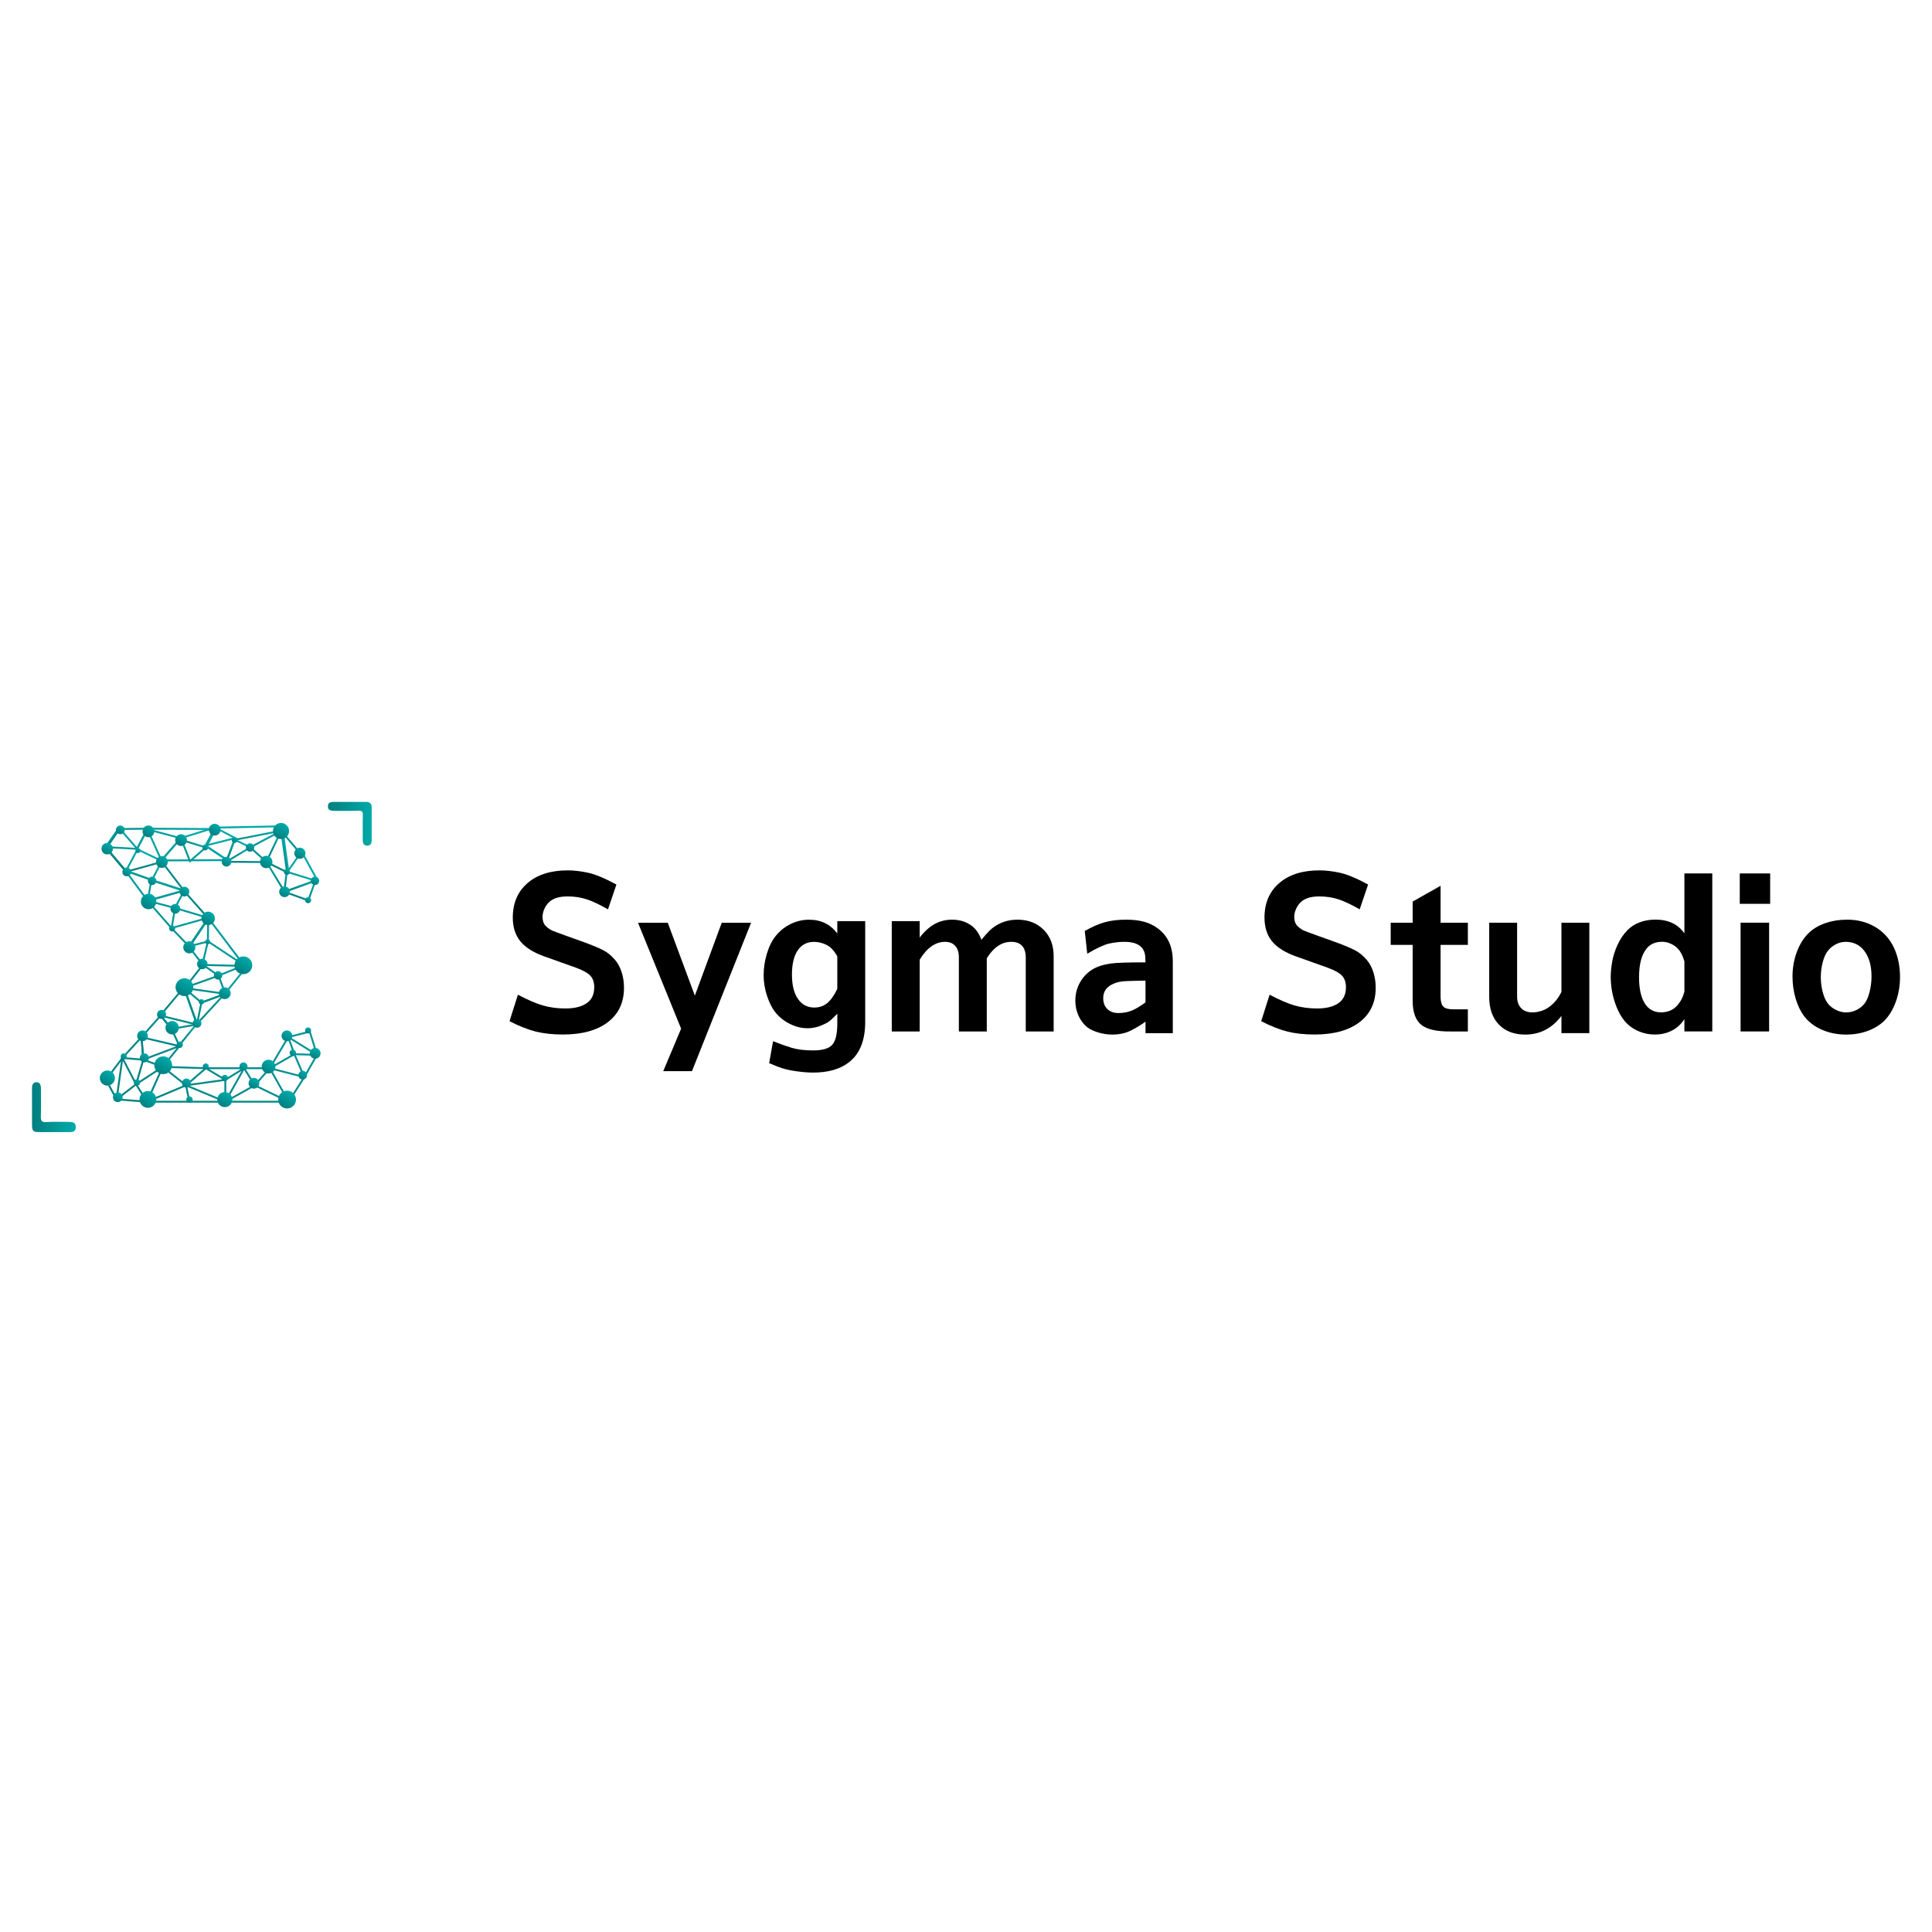 <svg xmlns="http://www.w3.org/2000/svg" xmlns:xlink="http://www.w3.org/1999/xlink" version="1.1" width="1000" height="1000" viewBox="0 0 1000 1000" xml:space="preserve">
<desc>Created with Fabric.js 3.5.0</desc>
<defs>
</defs>
<rect x="0" y="0" width="100%" height="100%" fill="#ffffff"/>
<g transform="matrix(8.94 0 0 8.94 519.352 500.001)" id="867399">
<g style="" vector-effect="non-scaling-stroke">
		<g transform="matrix(0.165 0 0 0.165 -0.013 -0.013)" id="surface1">
<rect style="stroke: none; stroke-width: 1; stroke-dasharray: none; stroke-linecap: butt; stroke-dashoffset: 0; stroke-linejoin: miter; stroke-miterlimit: 4; is-custom-font: none; font-file-url: none; fill: rgb(255,255,255); fill-rule: nonzero; opacity: 1;" x="-375" y="-375" rx="0" ry="0" width="750" height="750"/>
</g>
		<g transform="matrix(0.165 0 0 0.165 -37.84 -8.234)" id="surface1">
<linearGradient id="SVGID_154" gradientUnits="userSpaceOnUse" gradientTransform="matrix(0.161 0 0 0.161 14.212 298.905)" x1="772.99" y1="163.618" x2="868.587" y2="163.618">
<stop offset="0%" style="stop-color:rgb(0,127,127);stop-opacity: 1"/>
<stop offset="100%" style="stop-color:rgb(0,170,170);stop-opacity: 1"/>
</linearGradient>
<path style="stroke: none; stroke-width: 1; stroke-dasharray: none; stroke-linecap: butt; stroke-dashoffset: 0; stroke-linejoin: miter; stroke-miterlimit: 4; is-custom-font: none; font-file-url: none; fill: url(#SVGID_154); fill-rule: nonzero; opacity: 1;" transform=" translate(-146.133, -325.202)" d="M 146.168 317.527 C 148.023 317.527 149.875 317.559 151.73 317.52 C 153.145 317.484 153.828 318.07 153.816 319.531 C 153.789 323.355 153.797 327.184 153.812 331.008 C 153.816 332.051 153.438 332.828 152.352 332.883 C 151.148 332.945 150.688 332.125 150.684 331.02 C 150.676 328.094 150.621 325.16 150.707 322.234 C 150.742 321.023 150.48 320.57 149.168 320.621 C 146.363 320.727 143.551 320.645 140.738 320.66 C 139.574 320.664 138.434 320.504 138.449 319.051 C 138.473 317.586 139.629 317.5 140.789 317.52 C 142.582 317.551 144.375 317.527 146.168 317.527 Z M 146.168 317.527" stroke-linecap="round"/>
</g>
		<g transform="matrix(0.165 0 0 0.165 -54.972 8.172)" id="surface1">
<linearGradient id="SVGID_155" gradientUnits="userSpaceOnUse" gradientTransform="matrix(0.161 0 0 0.161 14.212 298.905)" x1="128.27" y1="780.999" x2="223.867" y2="780.999">
<stop offset="0%" style="stop-color:rgb(0,127,127);stop-opacity: 1"/>
<stop offset="100%" style="stop-color:rgb(0,170,170);stop-opacity: 1"/>
</linearGradient>
<path style="stroke: none; stroke-width: 1; stroke-dasharray: none; stroke-linecap: butt; stroke-dashoffset: 0; stroke-linejoin: miter; stroke-miterlimit: 4; is-custom-font: none; font-file-url: none; fill: url(#SVGID_155); fill-rule: nonzero; opacity: 1;" transform=" translate(-42.51, -424.43)" d="M 34.836 424.355 C 34.836 422.176 34.855 419.996 34.828 417.816 C 34.812 416.629 35.195 415.742 36.281 415.676 C 37.488 415.602 37.953 416.535 37.957 417.793 C 37.969 420.996 38.043 424.199 37.93 427.398 C 37.867 429.102 38.148 429.789 39.828 429.668 C 42.508 429.473 45.207 429.629 47.898 429.609 C 49.066 429.602 50.211 429.781 50.191 431.434 C 50.176 433.094 49.02 433.195 47.855 433.188 C 44.328 433.16 40.801 433.188 37.273 433.176 C 35.18 433.168 34.848 432.801 34.836 430.488 C 34.824 428.445 34.836 426.402 34.836 424.355 Z M 34.836 424.355" stroke-linecap="round"/>
</g>
		<g transform="matrix(0.027 0 0 0.027 -40.73 -4.375)" id="surface1">
<linearGradient id="SVGID_156" gradientUnits="userSpaceOnUse" gradientTransform="matrix(1 0 0 1 -711.95 -308.795)" x1="699.112" y1="327.006" x2="730.032" y2="273.451">
<stop offset="0%" style="stop-color:rgb(0,127,127);stop-opacity: 1"/>
<stop offset="100%" style="stop-color:rgb(0,170,170);stop-opacity: 1"/>
</linearGradient>
<path style="stroke: url(#SVGID_156); stroke-width: 4; stroke-dasharray: none; stroke-linecap: butt; stroke-dashoffset: 0; stroke-linejoin: miter; stroke-miterlimit: 10; is-custom-font: none; font-file-url: none; fill: none; fill-rule: nonzero; opacity: 1;" transform=" translate(-0.001, 0.004)" d="M 17.962 21.262 L 33.37 -21.27 L -33.368 2.936 Z M 17.962 21.262" stroke-linecap="round"/>
</g>
		<g transform="matrix(0.027 0 0 0.027 -40.73 -4.872)" id="surface1">
<linearGradient id="SVGID_157" gradientUnits="userSpaceOnUse" gradientTransform="matrix(1 0 0 1 -711.95 -290.1)" x1="690.159" y1="322.766" x2="720.838" y2="269.629">
<stop offset="0%" style="stop-color:rgb(0,127,127);stop-opacity: 1"/>
<stop offset="100%" style="stop-color:rgb(0,170,170);stop-opacity: 1"/>
</linearGradient>
<path style="stroke: url(#SVGID_157); stroke-width: 4; stroke-dasharray: none; stroke-linecap: butt; stroke-dashoffset: 0; stroke-linejoin: miter; stroke-miterlimit: 10; is-custom-font: none; font-file-url: none; fill: none; fill-rule: nonzero; opacity: 1;" transform=" translate(-0.001, -0.001)" d="M 33.37 -2.575 L -28.24 -21.63 L -33.368 21.631 Z M 33.37 -2.575" stroke-linecap="round"/>
</g>
		<g transform="matrix(0.027 0 0 0.027 -42.075 -6.634)" id="surface1">
<linearGradient id="SVGID_158" gradientUnits="userSpaceOnUse" gradientTransform="matrix(1 0 0 1 -661.355 -223.745)" x1="657.558" y1="259.648" x2="699.133" y2="187.638">
<stop offset="0%" style="stop-color:rgb(0,127,127);stop-opacity: 1"/>
<stop offset="100%" style="stop-color:rgb(0,170,170);stop-opacity: 1"/>
</linearGradient>
<path style="stroke: url(#SVGID_158); stroke-width: 4; stroke-dasharray: none; stroke-linecap: butt; stroke-dashoffset: 0; stroke-linejoin: miter; stroke-miterlimit: 10; is-custom-font: none; font-file-url: none; fill: none; fill-rule: nonzero; opacity: 1;" transform=" translate(0.005, -0.006)" d="M 22.355 44.725 L 9.887 -44.713 L -22.364 22.73 Z M 22.355 44.725" stroke-linecap="round"/>
</g>
		<g transform="matrix(0.027 0 0 0.027 -42.144 -5.163)" id="surface1">
<linearGradient id="SVGID_159" gradientUnits="userSpaceOnUse" gradientTransform="matrix(1 0 0 1 0 0)" x1="648.734" y1="296.52" x2="668.846" y2="261.685">
<stop offset="0%" style="stop-color:rgb(0,127,127);stop-opacity: 1"/>
<stop offset="100%" style="stop-color:rgb(0,170,170);stop-opacity: 1"/>
</linearGradient>
<path style="stroke: url(#SVGID_159); stroke-width: 4; stroke-dasharray: none; stroke-linecap: butt; stroke-dashoffset: 0; stroke-linejoin: miter; stroke-miterlimit: 10; is-custom-font: none; font-file-url: none; fill: none; fill-rule: nonzero; opacity: 1;" transform=" translate(-658.786, -279.103)" d="M 678.582 311.731 L 638.991 246.475 Z M 678.582 311.731" stroke-linecap="round"/>
</g>
		<g transform="matrix(0.027 0 0 0.027 -43.39 -6.927)" id="surface1">
<linearGradient id="SVGID_160" gradientUnits="userSpaceOnUse" gradientTransform="matrix(1 0 0 1 -611.86 -212.745)" x1="581.429" y1="266.096" x2="646.75" y2="152.957">
<stop offset="0%" style="stop-color:rgb(0,127,127);stop-opacity: 1"/>
<stop offset="100%" style="stop-color:rgb(0,170,170);stop-opacity: 1"/>
</linearGradient>
<path style="stroke: url(#SVGID_160); stroke-width: 4; stroke-dasharray: none; stroke-linecap: butt; stroke-dashoffset: 0; stroke-linejoin: miter; stroke-miterlimit: 10; is-custom-font: none; font-file-url: none; fill: none; fill-rule: nonzero; opacity: 1;" transform=" translate(0.005, -0.009)" d="M 59.382 -33.713 L -8.061 2.184 L 27.131 33.73 L -59.391 33.001 L -41.795 -13.93 Z M 59.382 -33.713" stroke-linecap="round"/>
</g>
		<g transform="matrix(0.027 0 0 0.027 -45.859 -0.081)" id="surface1">
<linearGradient id="SVGID_161" gradientUnits="userSpaceOnUse" gradientTransform="matrix(1 0 0 1 -518.74 -470.105)" x1="329.228" y1="772.969" x2="639.158" y2="236.155">
<stop offset="0%" style="stop-color:rgb(0,127,127);stop-opacity: 1"/>
<stop offset="100%" style="stop-color:rgb(0,170,170);stop-opacity: 1"/>
</linearGradient>
<path style="stroke: url(#SVGID_161); stroke-width: 4; stroke-dasharray: none; stroke-linecap: butt; stroke-dashoffset: 0; stroke-linejoin: miter; stroke-miterlimit: 10; is-custom-font: none; font-file-url: none; fill: none; fill-rule: nonzero; opacity: 1;" transform=" translate(-0.007, -0.003)" d="M 33.729 -224.359 L -12.449 -255.176 L 51.325 -271.29 L 8.064 -294.014 L -65.261 -271.29 L -107.04 -223.63 L -137.104 -290.344 L -159.099 -248.565 L -197.961 -293.285 L -226.566 -252.235 L -184.035 -201.635 L -128.306 -181.827 L -136.375 -137.108 L -57.921 -159.103 L -77.729 -121.723 L -85.045 -78.462 L -6.591 -100.433 L -7.321 -49.856 L 70.379 1.473 L 15.404 23.468 L 30.059 62.33 L -21.271 81.385 L -58.651 49.863 L -30.798 128.316 L -85.045 137.867 L -108.522 109.261 L -149.572 155.439 L -145.902 203.852 L -68.202 174.517 L -104.123 219.237 L -161.31 256.64 L -190.645 200.182 L -225.837 247.113 L -203.089 288.892 L -137.857 294.02 L -46.912 294.02 L -54.252 258.828 L -104.123 219.237 L -11.72 222.177 L -54.252 258.828 L 30.059 247.113 L 30.059 294.02 L 70.379 222.177 L 93.128 258.828 L 125.379 222.177 L 165.699 294.02 L 199.433 241.232 L 178.191 192.114 L 125.379 222.177 L 164.97 155.439 L 211.172 143.724 L 226.58 193.572 L 164.97 155.439 L 178.191 192.114 L 226.58 193.572 L 199.433 241.232 L 125.379 222.177 L 165.699 294.02 L 93.128 258.828 L 165.699 294.02 L 30.059 294.02 L 93.128 258.828 L 125.379 222.177 L 70.379 222.177 L 30.059 247.113 L -11.72 222.177 L 70.379 222.177 L 30.059 294.02 L -54.252 258.828 L -46.912 294.02 L 30.059 294.02 L -54.252 258.828 L -137.857 294.02 L -104.123 219.237 L -137.857 294.02 L -161.31 256.64 L -203.089 288.892 L -190.645 200.182 L -145.902 203.852 L -104.123 219.237 L -145.902 203.852 L -190.645 200.182 L -145.902 203.852 L -190.645 200.182 L -149.572 155.439" stroke-linecap="round"/>
</g>
		<g transform="matrix(0.027 0 0 0.027 -44.287 -6.674)" id="surface1">
<linearGradient id="SVGID_162" gradientUnits="userSpaceOnUse" gradientTransform="matrix(1 0 0 1 -578.135 -222.275)" x1="559.029" y1="256.433" x2="589.327" y2="203.955">
<stop offset="0%" style="stop-color:rgb(0,127,127);stop-opacity: 1"/>
<stop offset="100%" style="stop-color:rgb(0,170,170);stop-opacity: 1"/>
</linearGradient>
<path style="stroke: url(#SVGID_162); stroke-width: 4; stroke-dasharray: none; stroke-linecap: butt; stroke-dashoffset: 0; stroke-linejoin: miter; stroke-miterlimit: 10; is-custom-font: none; font-file-url: none; fill: none; fill-rule: nonzero; opacity: 1;" transform=" translate(0.001, -0.006)" d="M 25.664 -7.346 L -25.666 23.471 L -8.07 -23.46 Z M 25.664 -7.346" stroke-linecap="round"/>
</g>
		<g transform="matrix(0.027 0 0 0.027 -45.859 -0.617)" id="surface1">
<linearGradient id="SVGID_163" gradientUnits="userSpaceOnUse" gradientTransform="matrix(1 0 0 1 -518.74 -449.945)" x1="271.188" y1="677.496" x2="590.726" y2="124.041">
<stop offset="0%" style="stop-color:rgb(0,127,127);stop-opacity: 1"/>
<stop offset="100%" style="stop-color:rgb(0,170,170);stop-opacity: 1"/>
</linearGradient>
<path style="stroke: url(#SVGID_163); stroke-width: 4; stroke-dasharray: none; stroke-linecap: butt; stroke-dashoffset: 0; stroke-linejoin: miter; stroke-miterlimit: 10; is-custom-font: none; font-file-url: none; fill: none; fill-rule: nonzero; opacity: 1;" transform=" translate(-0.007, -0.003)" d="M 226.58 -162.42 L 193.576 -222.524 L 164.97 -181.475 L 151.773 -276.795 L 8.064 -273.854 L -12.449 -235.016 L 33.729 -204.199 L -107.04 -203.47 L -65.261 -251.13 L -137.104 -270.184 L -159.099 -228.405 L -226.566 -232.075 L -184.035 -181.475 L -128.306 -161.667 L -57.921 -138.943 L -136.375 -116.948 L -77.729 -101.563 L -6.591 -80.273 L -47.665 -19.44 L -7.321 -29.696 L -19.059 19.446 L 15.404 43.628 L -58.651 70.023 L 30.059 82.49 L -21.271 101.545 L -30.798 148.476 L -108.522 129.421 L -85.045 158.027 L -68.202 194.677 L -149.572 175.599 L -145.902 224.012 L -161.31 276.8" stroke-linecap="round"/>
</g>
		<g transform="matrix(0.027 0 0 0.027 -46.253 1.637)" id="surface1">
<linearGradient id="SVGID_164" gradientUnits="userSpaceOnUse" gradientTransform="matrix(1 0 0 1 -504.075 -535)" x1="457.107" y1="606.83" x2="551.035" y2="444.142">
<stop offset="0%" style="stop-color:rgb(0,127,127);stop-opacity: 1"/>
<stop offset="100%" style="stop-color:rgb(0,170,170);stop-opacity: 1"/>
</linearGradient>
<path style="stroke: url(#SVGID_164); stroke-width: 4; stroke-dasharray: none; stroke-linecap: butt; stroke-dashoffset: 0; stroke-linejoin: miter; stroke-miterlimit: 10; is-custom-font: none; font-file-url: none; fill: none; fill-rule: nonzero; opacity: 1;" transform=" translate(-0.005, 0)" d="M -93.857 44.366 L -43.986 -15.032 L -16.133 63.421 L 44.724 -2.565 L 93.866 -63.422" stroke-linecap="round"/>
</g>
		<g transform="matrix(0.027 0 0 0.027 -47.18 3.935)" id="surface1">
<linearGradient id="SVGID_165" gradientUnits="userSpaceOnUse" gradientTransform="matrix(1 0 0 1 -469.25 -621.52)" x1="454.417" y1="647.211" x2="484.081" y2="595.832">
<stop offset="0%" style="stop-color:rgb(0,127,127);stop-opacity: 1"/>
<stop offset="100%" style="stop-color:rgb(0,170,170);stop-opacity: 1"/>
</linearGradient>
<path style="stroke: url(#SVGID_165); stroke-width: 4; stroke-dasharray: none; stroke-linecap: butt; stroke-dashoffset: 0; stroke-linejoin: miter; stroke-miterlimit: 10; is-custom-font: none; font-file-url: none; fill: none; fill-rule: nonzero; opacity: 1;" transform=" translate(0.01, -0.002)" d="M -18.712 23.102 L 18.692 -23.099" stroke-linecap="round"/>
</g>
		<g transform="matrix(0.027 0 0 0.027 -47.372 -2.725)" id="surface1">
<linearGradient id="SVGID_166" gradientUnits="userSpaceOnUse" gradientTransform="matrix(1 0 0 1 -461.915 -370.755)" x1="396.674" y1="483.683" x2="504.219" y2="297.41">
<stop offset="0%" style="stop-color:rgb(0,127,127);stop-opacity: 1"/>
<stop offset="100%" style="stop-color:rgb(0,170,170);stop-opacity: 1"/>
</linearGradient>
<path style="stroke: url(#SVGID_166); stroke-width: 4; stroke-dasharray: none; stroke-linecap: butt; stroke-dashoffset: 0; stroke-linejoin: miter; stroke-miterlimit: 10; is-custom-font: none; font-file-url: none; fill: none; fill-rule: nonzero; opacity: 1;" transform=" translate(0.003, 0.001)" d="M -1.826 149.213 L 37.766 98.636 L 127.204 100.823 L 50.234 -1.083 L 9.16 59.75 L -28.22 20.888 L -79.55 -37.758 L -127.21 -102.285 L -102.274 -149.215 L -50.215 -124.28 L -71.481 -82.477 L -1.096 -59.753" stroke-linecap="round"/>
</g>
		<g transform="matrix(0.027 0 0 0.027 -48.775 -5.332)" id="surface1">
<linearGradient id="SVGID_167" gradientUnits="userSpaceOnUse" gradientTransform="matrix(1 0 0 1 -409.125 -272.69)" x1="394.294" y1="305.398" x2="484.853" y2="148.544">
<stop offset="0%" style="stop-color:rgb(0,127,127);stop-opacity: 1"/>
<stop offset="100%" style="stop-color:rgb(0,170,170);stop-opacity: 1"/>
</linearGradient>
<path style="stroke: url(#SVGID_167); stroke-width: 4; stroke-dasharray: none; stroke-linecap: butt; stroke-dashoffset: 0; stroke-linejoin: miter; stroke-miterlimit: 10; is-custom-font: none; font-file-url: none; fill: none; fill-rule: nonzero; opacity: 1;" transform=" translate(0.001, -0.009)" d="M 103.024 96.982 L 51.329 38.677 L 2.186 -25.85 L -74.784 -4.584 L -117.316 -55.185 L -88.735 -96.234 L -28.607 -96.963 L 117.314 -96.234 L 96.777 -57.372 L 62.314 -27.308 L 43.989 -73.51" stroke-linecap="round"/>
</g>
		<g transform="matrix(0.027 0 0 0.027 -41.267 -7.18)" id="surface1">
<linearGradient id="SVGID_168" gradientUnits="userSpaceOnUse" gradientTransform="matrix(1 0 0 1 -691.785 -203.215)" x1="685.499" y1="214.101" x2="698.072" y2="192.324">
<stop offset="0%" style="stop-color:rgb(0,127,127);stop-opacity: 1"/>
<stop offset="100%" style="stop-color:rgb(0,170,170);stop-opacity: 1"/>
</linearGradient>
<path style="stroke: url(#SVGID_168); stroke-width: 4; stroke-dasharray: none; stroke-linecap: butt; stroke-dashoffset: 0; stroke-linejoin: miter; stroke-miterlimit: 10; is-custom-font: none; font-file-url: none; fill: none; fill-rule: nonzero; opacity: 1;" transform=" translate(0.006, -0.011)" d="M 20.531 24.206 L -20.543 -24.183" stroke-linecap="round"/>
</g>
		<g transform="matrix(0.027 0 0 0.027 -46.897 -7.084)" id="surface1">
<linearGradient id="SVGID_169" gradientUnits="userSpaceOnUse" gradientTransform="matrix(1 0 0 1 -479.88 -206.875)" x1="475.8" y1="213.947" x2="483.962" y2="199.81">
<stop offset="0%" style="stop-color:rgb(0,127,127);stop-opacity: 1"/>
<stop offset="100%" style="stop-color:rgb(0,170,170);stop-opacity: 1"/>
</linearGradient>
<path style="stroke: url(#SVGID_169); stroke-width: 4; stroke-dasharray: none; stroke-linecap: butt; stroke-dashoffset: 0; stroke-linejoin: miter; stroke-miterlimit: 10; is-custom-font: none; font-file-url: none; fill: none; fill-rule: nonzero; opacity: 1;" transform=" translate(-0.005, 0.003)" d="M -26.401 -8.06 L 26.411 8.054" stroke-linecap="round"/>
</g>
		<g transform="matrix(0.027 0 0 0.027 -46.752 -0.595)" id="surface1">
<linearGradient id="SVGID_170" gradientUnits="userSpaceOnUse" gradientTransform="matrix(1 0 0 1 -485.38 -451.045)" x1="480.091" y1="460.207" x2="490.67" y2="441.883">
<stop offset="0%" style="stop-color:rgb(0,127,127);stop-opacity: 1"/>
<stop offset="100%" style="stop-color:rgb(0,170,170);stop-opacity: 1"/>
</linearGradient>
<path style="stroke: url(#SVGID_170); stroke-width: 4; stroke-dasharray: none; stroke-linecap: butt; stroke-dashoffset: 0; stroke-linejoin: miter; stroke-miterlimit: 10; is-custom-font: none; font-file-url: none; fill: none; fill-rule: nonzero; opacity: 1;" transform=" translate(0.002, -0.009)" d="M 14.301 18.346 L -14.305 -18.329" stroke-linecap="round"/>
</g>
		<g transform="matrix(0.165 0 0 0.165 -51.877 6.487)" id="surface1">
<linearGradient id="SVGID_171" gradientUnits="userSpaceOnUse" gradientTransform="matrix(0.161 0 0 0.161 14.212 298.905)" x1="284.29" y1="731.865" x2="300.791" y2="703.285">
<stop offset="0%" style="stop-color:rgb(0,127,127);stop-opacity: 1"/>
<stop offset="100%" style="stop-color:rgb(0,170,170);stop-opacity: 1"/>
</linearGradient>
<path style="stroke: none; stroke-width: 1; stroke-dasharray: none; stroke-linecap: butt; stroke-dashoffset: 0; stroke-linejoin: miter; stroke-miterlimit: 4; is-custom-font: none; font-file-url: none; fill: url(#SVGID_171); fill-rule: nonzero; opacity: 1;" transform=" translate(-61.23, -414.236)" d="M 63.883 414.234 C 63.883 415.699 62.695 416.887 61.23 416.887 C 59.766 416.887 58.578 415.699 58.578 414.234 C 58.578 412.773 59.766 411.586 61.23 411.586 C 62.695 411.586 63.883 412.773 63.883 414.234 Z M 63.883 414.234" stroke-linecap="round"/>
</g>
		<g transform="matrix(0.165 0 0 0.165 -44.005 -0.041)" id="surface1">
<linearGradient id="SVGID_172" gradientUnits="userSpaceOnUse" gradientTransform="matrix(0.161 0 0 0.161 14.212 298.905)" x1="579.049" y1="488.772" x2="598.483" y2="455.112">
<stop offset="0%" style="stop-color:rgb(0,127,127);stop-opacity: 1"/>
<stop offset="100%" style="stop-color:rgb(0,170,170);stop-opacity: 1"/>
</linearGradient>
<path style="stroke: none; stroke-width: 1; stroke-dasharray: none; stroke-linecap: butt; stroke-dashoffset: 0; stroke-linejoin: miter; stroke-miterlimit: 4; is-custom-font: none; font-file-url: none; fill: url(#SVGID_172); fill-rule: nonzero; opacity: 1;" transform=" translate(-108.842, -374.756)" d="M 111.965 374.758 C 111.965 376.48 110.566 377.879 108.844 377.879 C 107.117 377.879 105.719 376.48 105.719 374.758 C 105.719 373.031 107.117 371.633 108.844 371.633 C 110.566 371.633 111.965 373.031 111.965 374.758 Z M 111.965 374.758" stroke-linecap="round"/>
</g>
		<g transform="matrix(0.165 0 0 0.165 -41.618 -4.298)" id="surface1">
<linearGradient id="SVGID_173" gradientUnits="userSpaceOnUse" gradientTransform="matrix(0.161 0 0 0.161 14.212 298.905)" x1="672.72" y1="321.893" x2="684.454" y2="301.569">
<stop offset="0%" style="stop-color:rgb(0,127,127);stop-opacity: 1"/>
<stop offset="100%" style="stop-color:rgb(0,170,170);stop-opacity: 1"/>
</linearGradient>
<path style="stroke: none; stroke-width: 1; stroke-dasharray: none; stroke-linecap: butt; stroke-dashoffset: 0; stroke-linejoin: miter; stroke-miterlimit: 4; is-custom-font: none; font-file-url: none; fill: url(#SVGID_173); fill-rule: nonzero; opacity: 1;" transform=" translate(-123.279, -349.008)" d="M 125.164 349.008 C 125.164 350.047 124.32 350.895 123.277 350.895 C 122.238 350.895 121.395 350.047 121.395 349.008 C 121.395 347.965 122.238 347.121 123.277 347.121 C 124.32 347.121 125.164 347.965 125.164 349.008 Z M 125.164 349.008" stroke-linecap="round"/>
</g>
		<g transform="matrix(0.165 0 0 0.165 -51.886 -6.791)" id="surface1">
<linearGradient id="SVGID_174" gradientUnits="userSpaceOnUse" gradientTransform="matrix(0.161 0 0 0.161 14.212 298.905)" x1="285.94" y1="228.674" x2="298.407" y2="207.081">
<stop offset="0%" style="stop-color:rgb(0,127,127);stop-opacity: 1"/>
<stop offset="100%" style="stop-color:rgb(0,170,170);stop-opacity: 1"/>
</linearGradient>
<path style="stroke: none; stroke-width: 1; stroke-dasharray: none; stroke-linecap: butt; stroke-dashoffset: 0; stroke-linejoin: miter; stroke-miterlimit: 4; is-custom-font: none; font-file-url: none; fill: url(#SVGID_174); fill-rule: nonzero; opacity: 1;" transform=" translate(-61.172, -333.924)" d="M 63.176 333.922 C 63.176 335.031 62.277 335.926 61.172 335.926 C 60.066 335.926 59.168 335.031 59.168 333.922 C 59.168 332.816 60.066 331.922 61.172 331.922 C 62.277 331.922 63.176 332.816 63.176 333.922 Z M 63.176 333.922" stroke-linecap="round"/>
</g>
		<g transform="matrix(0.165 0 0 0.165 -40.255 -3.81)" id="surface1">
<linearGradient id="SVGID_175" gradientUnits="userSpaceOnUse" gradientTransform="matrix(0.161 0 0 0.161 14.212 298.905)" x1="726.613" y1="335.778" x2="733.213" y2="324.346">
<stop offset="0%" style="stop-color:rgb(0,127,127);stop-opacity: 1"/>
<stop offset="100%" style="stop-color:rgb(0,170,170);stop-opacity: 1"/>
</linearGradient>
<path style="stroke: none; stroke-width: 1; stroke-dasharray: none; stroke-linecap: butt; stroke-dashoffset: 0; stroke-linejoin: miter; stroke-miterlimit: 4; is-custom-font: none; font-file-url: none; fill: url(#SVGID_175); fill-rule: nonzero; opacity: 1;" transform=" translate(-131.525, -351.955)" d="M 132.586 351.953 C 132.586 352.539 132.113 353.016 131.527 353.016 C 130.941 353.016 130.465 352.539 130.465 351.953 C 130.465 351.367 130.941 350.895 131.527 350.895 C 132.113 350.895 132.586 351.367 132.586 351.953 Z M 132.586 351.953" stroke-linecap="round"/>
</g>
		<g transform="matrix(0.165 0 0 0.165 -39.855 -4.931)" id="surface1">
<linearGradient id="SVGID_176" gradientUnits="userSpaceOnUse" gradientTransform="matrix(0.161 0 0 0.161 14.212 298.905)" x1="740.361" y1="295.84" x2="749.528" y2="279.962">
<stop offset="0%" style="stop-color:rgb(0,127,127);stop-opacity: 1"/>
<stop offset="100%" style="stop-color:rgb(0,170,170);stop-opacity: 1"/>
</linearGradient>
<path style="stroke: none; stroke-width: 1; stroke-dasharray: none; stroke-linecap: butt; stroke-dashoffset: 0; stroke-linejoin: miter; stroke-miterlimit: 4; is-custom-font: none; font-file-url: none; fill: url(#SVGID_176); fill-rule: nonzero; opacity: 1;" transform=" translate(-133.943, -345.178)" d="M 135.418 345.176 C 135.418 345.992 134.758 346.652 133.941 346.652 C 133.129 346.652 132.469 345.992 132.469 345.176 C 132.469 344.363 133.129 343.703 133.941 343.703 C 134.758 343.703 135.418 344.363 135.418 345.176 Z M 135.418 345.176" stroke-linecap="round"/>
</g>
		<g transform="matrix(0.165 0 0 0.165 -41.823 -7.815)" id="surface1">
<linearGradient id="SVGID_177" gradientUnits="userSpaceOnUse" gradientTransform="matrix(0.161 0 0 0.161 14.212 298.905)" x1="662.088" y1="194.625" x2="679.688" y2="164.14">
<stop offset="0%" style="stop-color:rgb(0,127,127);stop-opacity: 1"/>
<stop offset="100%" style="stop-color:rgb(0,170,170);stop-opacity: 1"/>
</linearGradient>
<path style="stroke: none; stroke-width: 1; stroke-dasharray: none; stroke-linecap: butt; stroke-dashoffset: 0; stroke-linejoin: miter; stroke-miterlimit: 4; is-custom-font: none; font-file-url: none; fill: url(#SVGID_177); fill-rule: nonzero; opacity: 1;" transform=" translate(-122.041, -327.734)" d="M 124.871 327.734 C 124.871 329.297 123.602 330.562 122.043 330.562 C 120.48 330.562 119.211 329.297 119.211 327.734 C 119.211 326.172 120.48 324.906 122.043 324.906 C 123.602 324.906 124.871 326.172 124.871 327.734 Z M 124.871 327.734" stroke-linecap="round"/>
</g>
		<g transform="matrix(0.165 0 0 0.165 -41.482 -5.447)" id="surface1">
<linearGradient id="SVGID_178" gradientUnits="userSpaceOnUse" gradientTransform="matrix(0.161 0 0 0.161 14.212 298.905)" x1="680.419" y1="274.186" x2="687.02" y2="262.754">
<stop offset="0%" style="stop-color:rgb(0,127,127);stop-opacity: 1"/>
<stop offset="100%" style="stop-color:rgb(0,170,170);stop-opacity: 1"/>
</linearGradient>
<path style="stroke: none; stroke-width: 1; stroke-dasharray: none; stroke-linecap: butt; stroke-dashoffset: 0; stroke-linejoin: miter; stroke-miterlimit: 4; is-custom-font: none; font-file-url: none; fill: url(#SVGID_178); fill-rule: nonzero; opacity: 1;" transform=" translate(-124.103, -342.055)" d="M 125.164 342.055 C 125.164 342.641 124.688 343.117 124.102 343.117 C 123.516 343.117 123.043 342.641 123.043 342.055 C 123.043 341.469 123.516 340.992 124.102 340.992 C 124.688 340.992 125.164 341.469 125.164 342.055 Z M 125.164 342.055" stroke-linecap="round"/>
</g>
		<g transform="matrix(0.165 0 0 0.165 -42.68 -6.022)" id="surface1">
<linearGradient id="SVGID_179" gradientUnits="userSpaceOnUse" gradientTransform="matrix(0.161 0 0 0.161 14.212 298.905)" x1="631.842" y1="258.589" x2="645.409" y2="235.09">
<stop offset="0%" style="stop-color:rgb(0,127,127);stop-opacity: 1"/>
<stop offset="100%" style="stop-color:rgb(0,170,170);stop-opacity: 1"/>
</linearGradient>
<path style="stroke: none; stroke-width: 1; stroke-dasharray: none; stroke-linecap: butt; stroke-dashoffset: 0; stroke-linejoin: miter; stroke-miterlimit: 4; is-custom-font: none; font-file-url: none; fill: url(#SVGID_179); fill-rule: nonzero; opacity: 1;" transform=" translate(-116.856, -338.578)" d="M 119.035 338.578 C 119.035 339.781 118.059 340.758 116.855 340.758 C 115.652 340.758 114.676 339.781 114.676 338.578 C 114.676 337.375 115.652 336.398 116.855 336.398 C 118.059 336.398 119.035 337.375 119.035 338.578 Z M 119.035 338.578" stroke-linecap="round"/>
</g>
		<g transform="matrix(0.165 0 0 0.165 -40.731 -6.528)" id="surface1">
<linearGradient id="SVGID_180" gradientUnits="userSpaceOnUse" gradientTransform="matrix(0.161 0 0 0.161 14.212 298.905)" x1="705.899" y1="238.255" x2="717.999" y2="217.297">
<stop offset="0%" style="stop-color:rgb(0,127,127);stop-opacity: 1"/>
<stop offset="100%" style="stop-color:rgb(0,170,170);stop-opacity: 1"/>
</linearGradient>
<path style="stroke: none; stroke-width: 1; stroke-dasharray: none; stroke-linecap: butt; stroke-dashoffset: 0; stroke-linejoin: miter; stroke-miterlimit: 4; is-custom-font: none; font-file-url: none; fill: url(#SVGID_180); fill-rule: nonzero; opacity: 1;" transform=" translate(-128.641, -335.516)" d="M 130.586 335.516 C 130.586 336.59 129.715 337.461 128.641 337.461 C 127.566 337.461 126.695 336.59 126.695 335.516 C 126.695 334.441 127.566 333.57 128.641 333.57 C 129.715 333.57 130.586 334.441 130.586 335.516 Z M 130.586 335.516" stroke-linecap="round"/>
</g>
		<g transform="matrix(0.165 0 0 0.165 -44.511 -7.288)" id="surface1">
<linearGradient id="SVGID_181" gradientUnits="userSpaceOnUse" gradientTransform="matrix(0.161 0 0 0.161 14.212 298.905)" x1="566.585" y1="204.578" x2="572.819" y2="193.781">
<stop offset="0%" style="stop-color:rgb(0,127,127);stop-opacity: 1"/>
<stop offset="100%" style="stop-color:rgb(0,170,170);stop-opacity: 1"/>
</linearGradient>
<path style="stroke: none; stroke-width: 1; stroke-dasharray: none; stroke-linecap: butt; stroke-dashoffset: 0; stroke-linejoin: miter; stroke-miterlimit: 4; is-custom-font: none; font-file-url: none; fill: url(#SVGID_181); fill-rule: nonzero; opacity: 1;" transform=" translate(-105.777, -330.918)" d="M 106.777 330.918 C 106.777 331.473 106.332 331.918 105.777 331.918 C 105.223 331.918 104.777 331.473 104.777 330.918 C 104.777 330.363 105.223 329.918 105.777 329.918 C 106.332 329.918 106.777 330.363 106.777 330.918 Z M 106.777 330.918" stroke-linecap="round"/>
</g>
		<g transform="matrix(0.165 0 0 0.165 -45.661 -7.892)" id="surface1">
<linearGradient id="SVGID_182" gradientUnits="userSpaceOnUse" gradientTransform="matrix(0.161 0 0 0.161 14.212 298.905)" x1="520.024" y1="187.564" x2="532.858" y2="165.335">
<stop offset="0%" style="stop-color:rgb(0,127,127);stop-opacity: 1"/>
<stop offset="100%" style="stop-color:rgb(0,170,170);stop-opacity: 1"/>
</linearGradient>
<path style="stroke: none; stroke-width: 1; stroke-dasharray: none; stroke-linecap: butt; stroke-dashoffset: 0; stroke-linejoin: miter; stroke-miterlimit: 4; is-custom-font: none; font-file-url: none; fill: url(#SVGID_182); fill-rule: nonzero; opacity: 1;" transform=" translate(-98.824, -327.266)" d="M 100.887 327.266 C 100.887 328.402 99.965 329.328 98.824 329.328 C 97.684 329.328 96.762 328.402 96.762 327.266 C 96.762 326.125 97.684 325.203 98.824 325.203 C 99.965 325.203 100.887 326.125 100.887 327.266 Z M 100.887 327.266" stroke-linecap="round"/>
</g>
		<g transform="matrix(0.165 0 0 0.165 -44.98 -6.041)" id="surface1">
<linearGradient id="SVGID_183" gradientUnits="userSpaceOnUse" gradientTransform="matrix(0.161 0 0 0.161 14.212 298.905)" x1="546.788" y1="255.316" x2="557.421" y2="236.898">
<stop offset="0%" style="stop-color:rgb(0,127,127);stop-opacity: 1"/>
<stop offset="100%" style="stop-color:rgb(0,170,170);stop-opacity: 1"/>
</linearGradient>
<path style="stroke: none; stroke-width: 1; stroke-dasharray: none; stroke-linecap: butt; stroke-dashoffset: 0; stroke-linejoin: miter; stroke-miterlimit: 4; is-custom-font: none; font-file-url: none; fill: url(#SVGID_183); fill-rule: nonzero; opacity: 1;" transform=" translate(-102.947, -338.461)" d="M 104.656 338.461 C 104.656 339.406 103.891 340.168 102.949 340.168 C 102.004 340.168 101.238 339.406 101.238 338.461 C 101.238 337.516 102.004 336.754 102.949 336.754 C 103.891 336.754 104.656 337.516 104.656 338.461 Z M 104.656 338.461" stroke-linecap="round"/>
</g>
		<g transform="matrix(0.165 0 0 0.165 -47.61 -7.288)" id="surface1">
<linearGradient id="SVGID_184" gradientUnits="userSpaceOnUse" gradientTransform="matrix(0.161 0 0 0.161 14.212 298.905)" x1="446.701" y1="210.294" x2="459.535" y2="188.066">
<stop offset="0%" style="stop-color:rgb(0,127,127);stop-opacity: 1"/>
<stop offset="100%" style="stop-color:rgb(0,170,170);stop-opacity: 1"/>
</linearGradient>
<path style="stroke: none; stroke-width: 1; stroke-dasharray: none; stroke-linecap: butt; stroke-dashoffset: 0; stroke-linejoin: miter; stroke-miterlimit: 4; is-custom-font: none; font-file-url: none; fill: url(#SVGID_184); fill-rule: nonzero; opacity: 1;" transform=" translate(-87.039, -330.918)" d="M 89.102 330.918 C 89.102 332.059 88.18 332.98 87.039 332.98 C 85.902 332.98 84.977 332.059 84.977 330.918 C 84.977 329.777 85.902 328.855 87.039 328.855 C 88.18 328.855 89.102 329.777 89.102 330.918 Z M 89.102 330.918" stroke-linecap="round"/>
</g>
		<g transform="matrix(0.165 0 0 0.165 -43.615 -6.86)" id="surface1">
<linearGradient id="SVGID_185" gradientUnits="userSpaceOnUse" gradientTransform="matrix(0.161 0 0 0.161 14.212 298.905)" x1="598.847" y1="223.25" x2="608.014" y2="207.372">
<stop offset="0%" style="stop-color:rgb(0,127,127);stop-opacity: 1"/>
<stop offset="100%" style="stop-color:rgb(0,170,170);stop-opacity: 1"/>
</linearGradient>
<path style="stroke: none; stroke-width: 1; stroke-dasharray: none; stroke-linecap: butt; stroke-dashoffset: 0; stroke-linejoin: miter; stroke-miterlimit: 4; is-custom-font: none; font-file-url: none; fill: url(#SVGID_185); fill-rule: nonzero; opacity: 1;" transform=" translate(-111.199, -333.51)" d="M 112.672 333.512 C 112.672 334.324 112.012 334.984 111.199 334.984 C 110.383 334.984 109.727 334.324 109.727 333.512 C 109.727 332.695 110.383 332.035 111.199 332.035 C 112.012 332.035 112.672 332.695 112.672 333.512 Z M 112.672 333.512" stroke-linecap="round"/>
</g>
		<g transform="matrix(0.165 0 0 0.165 -46.206 -6.86)" id="surface1">
<linearGradient id="SVGID_186" gradientUnits="userSpaceOnUse" gradientTransform="matrix(0.161 0 0 0.161 14.212 298.905)" x1="502.794" y1="220.709" x2="509.028" y2="209.913">
<stop offset="0%" style="stop-color:rgb(0,127,127);stop-opacity: 1"/>
<stop offset="100%" style="stop-color:rgb(0,170,170);stop-opacity: 1"/>
</linearGradient>
<path style="stroke: none; stroke-width: 1; stroke-dasharray: none; stroke-linecap: butt; stroke-dashoffset: 0; stroke-linejoin: miter; stroke-miterlimit: 4; is-custom-font: none; font-file-url: none; fill: url(#SVGID_186); fill-rule: nonzero; opacity: 1;" transform=" translate(-95.525, -333.51)" d="M 96.527 333.512 C 96.527 334.062 96.078 334.512 95.523 334.512 C 94.973 334.512 94.523 334.062 94.523 333.512 C 94.523 332.957 94.973 332.508 95.523 332.508 C 96.078 332.508 96.527 332.957 96.527 333.512 Z M 96.527 333.512" stroke-linecap="round"/>
</g>
		<g transform="matrix(0.165 0 0 0.165 -48.72 -6.022)" id="surface1">
<linearGradient id="SVGID_187" gradientUnits="userSpaceOnUse" gradientTransform="matrix(0.161 0 0 0.161 14.212 298.905)" x1="404.907" y1="257.954" x2="417.741" y2="235.726">
<stop offset="0%" style="stop-color:rgb(0,127,127);stop-opacity: 1"/>
<stop offset="100%" style="stop-color:rgb(0,170,170);stop-opacity: 1"/>
</linearGradient>
<path style="stroke: none; stroke-width: 1; stroke-dasharray: none; stroke-linecap: butt; stroke-dashoffset: 0; stroke-linejoin: miter; stroke-miterlimit: 4; is-custom-font: none; font-file-url: none; fill: url(#SVGID_187); fill-rule: nonzero; opacity: 1;" transform=" translate(-80.32, -338.578)" d="M 82.383 338.578 C 82.383 339.719 81.461 340.641 80.32 340.641 C 79.184 340.641 78.258 339.719 78.258 338.578 C 78.258 337.438 79.184 336.516 80.32 336.516 C 81.461 336.516 82.383 337.438 82.383 338.578 Z M 82.383 338.578" stroke-linecap="round"/>
</g>
		<g transform="matrix(0.165 0 0 0.165 -49.5 -7.795)" id="surface1">
<linearGradient id="SVGID_188" gradientUnits="userSpaceOnUse" gradientTransform="matrix(0.161 0 0 0.161 14.212 298.905)" x1="375.578" y1="191.23" x2="388.411" y2="169.001">
<stop offset="0%" style="stop-color:rgb(0,127,127);stop-opacity: 1"/>
<stop offset="100%" style="stop-color:rgb(0,170,170);stop-opacity: 1"/>
</linearGradient>
<path style="stroke: none; stroke-width: 1; stroke-dasharray: none; stroke-linecap: butt; stroke-dashoffset: 0; stroke-linejoin: miter; stroke-miterlimit: 4; is-custom-font: none; font-file-url: none; fill: url(#SVGID_188); fill-rule: nonzero; opacity: 1;" transform=" translate(-75.607, -327.856)" d="M 77.668 327.855 C 77.668 328.992 76.746 329.918 75.609 329.918 C 74.469 329.918 73.547 328.992 73.547 327.855 C 73.547 326.715 74.469 325.793 75.609 325.793 C 76.746 325.793 77.668 326.715 77.668 327.855 Z M 77.668 327.855" stroke-linecap="round"/>
</g>
		<g transform="matrix(0.165 0 0 0.165 -49.49 -3.733)" id="surface1">
<linearGradient id="SVGID_189" gradientUnits="userSpaceOnUse" gradientTransform="matrix(0.161 0 0 0.161 14.212 298.905)" x1="373.928" y1="347.602" x2="390.795" y2="318.387">
<stop offset="0%" style="stop-color:rgb(0,127,127);stop-opacity: 1"/>
<stop offset="100%" style="stop-color:rgb(0,170,170);stop-opacity: 1"/>
</linearGradient>
<path style="stroke: none; stroke-width: 1; stroke-dasharray: none; stroke-linecap: butt; stroke-dashoffset: 0; stroke-linejoin: miter; stroke-miterlimit: 4; is-custom-font: none; font-file-url: none; fill: url(#SVGID_189); fill-rule: nonzero; opacity: 1;" transform=" translate(-75.666, -352.424)" d="M 78.375 352.426 C 78.375 353.922 77.164 355.133 75.668 355.133 C 74.172 355.133 72.957 353.922 72.957 352.426 C 72.957 350.93 74.172 349.715 75.668 349.715 C 77.164 349.715 78.375 350.93 78.375 352.426 Z M 78.375 352.426" stroke-linecap="round"/>
</g>
		<g transform="matrix(0.165 0 0 0.165 -51.127 -7.882)" id="surface1">
<linearGradient id="SVGID_190" gradientUnits="userSpaceOnUse" gradientTransform="matrix(0.161 0 0 0.161 14.212 298.905)" x1="316.003" y1="185.073" x2="325.537" y2="168.56">
<stop offset="0%" style="stop-color:rgb(0,127,127);stop-opacity: 1"/>
<stop offset="100%" style="stop-color:rgb(0,170,170);stop-opacity: 1"/>
</linearGradient>
<path style="stroke: none; stroke-width: 1; stroke-dasharray: none; stroke-linecap: butt; stroke-dashoffset: 0; stroke-linejoin: miter; stroke-miterlimit: 4; is-custom-font: none; font-file-url: none; fill: url(#SVGID_190); fill-rule: nonzero; opacity: 1;" transform=" translate(-65.768, -327.324)" d="M 67.301 327.324 C 67.301 328.172 66.613 328.855 65.77 328.855 C 64.922 328.855 64.234 328.172 64.234 327.324 C 64.234 326.477 64.922 325.793 65.77 325.793 C 66.613 325.793 67.301 326.477 67.301 327.324 Z M 67.301 327.324" stroke-linecap="round"/>
</g>
		<g transform="matrix(0.165 0 0 0.165 -50.103 -6.684)" id="surface1">
<linearGradient id="SVGID_191" gradientUnits="userSpaceOnUse" gradientTransform="matrix(0.161 0 0 0.161 14.212 298.905)" x1="356.514" y1="226.673" x2="362.015" y2="217.147">
<stop offset="0%" style="stop-color:rgb(0,127,127);stop-opacity: 1"/>
<stop offset="100%" style="stop-color:rgb(0,170,170);stop-opacity: 1"/>
</linearGradient>
<path style="stroke: none; stroke-width: 1; stroke-dasharray: none; stroke-linecap: butt; stroke-dashoffset: 0; stroke-linejoin: miter; stroke-miterlimit: 4; is-custom-font: none; font-file-url: none; fill: url(#SVGID_191); fill-rule: nonzero; opacity: 1;" transform=" translate(-71.955, -334.572)" d="M 72.84 334.57 C 72.84 335.059 72.441 335.457 71.953 335.457 C 71.465 335.457 71.07 335.059 71.07 334.57 C 71.07 334.082 71.465 333.688 71.953 333.688 C 72.441 333.688 72.84 334.082 72.84 334.57 Z M 72.84 334.57" stroke-linecap="round"/>
</g>
		<g transform="matrix(0.165 0 0 0.165 -49.285 -4.931)" id="surface1">
<linearGradient id="SVGID_192" gradientUnits="userSpaceOnUse" gradientTransform="matrix(0.161 0 0 0.161 14.212 298.905)" x1="385.477" y1="295.84" x2="394.644" y2="279.962">
<stop offset="0%" style="stop-color:rgb(0,127,127);stop-opacity: 1"/>
<stop offset="100%" style="stop-color:rgb(0,170,170);stop-opacity: 1"/>
</linearGradient>
<path style="stroke: none; stroke-width: 1; stroke-dasharray: none; stroke-linecap: butt; stroke-dashoffset: 0; stroke-linejoin: miter; stroke-miterlimit: 4; is-custom-font: none; font-file-url: none; fill: url(#SVGID_192); fill-rule: nonzero; opacity: 1;" transform=" translate(-76.904, -345.178)" d="M 78.379 345.176 C 78.379 345.992 77.719 346.652 76.906 346.652 C 76.09 346.652 75.43 345.992 75.43 345.176 C 75.43 344.363 76.09 343.703 76.906 343.703 C 77.719 343.703 78.379 344.363 78.379 345.176 Z M 78.379 345.176" stroke-linecap="round"/>
</g>
		<g transform="matrix(0.165 0 0 0.165 -50.756 -5.447)" id="surface1">
<linearGradient id="SVGID_193" gradientUnits="userSpaceOnUse" gradientTransform="matrix(0.161 0 0 0.161 14.212 298.905)" x1="329.934" y1="276.727" x2="339.468" y2="260.214">
<stop offset="0%" style="stop-color:rgb(0,127,127);stop-opacity: 1"/>
<stop offset="100%" style="stop-color:rgb(0,170,170);stop-opacity: 1"/>
</linearGradient>
<path style="stroke: none; stroke-width: 1; stroke-dasharray: none; stroke-linecap: butt; stroke-dashoffset: 0; stroke-linejoin: miter; stroke-miterlimit: 4; is-custom-font: none; font-file-url: none; fill: url(#SVGID_193); fill-rule: nonzero; opacity: 1;" transform=" translate(-68.008, -342.055)" d="M 69.539 342.055 C 69.539 342.902 68.852 343.586 68.008 343.586 C 67.16 343.586 66.477 342.902 66.477 342.055 C 66.477 341.207 67.16 340.523 68.008 340.523 C 68.852 340.523 69.539 341.207 69.539 342.055 Z M 69.539 342.055" stroke-linecap="round"/>
</g>
		<g transform="matrix(0.165 0 0 0.165 -48.126 -2.174)" id="surface1">
<linearGradient id="SVGID_194" gradientUnits="userSpaceOnUse" gradientTransform="matrix(0.161 0 0 0.161 14.212 298.905)" x1="430.387" y1="397.369" x2="436.988" y2="385.937">
<stop offset="0%" style="stop-color:rgb(0,127,127);stop-opacity: 1"/>
<stop offset="100%" style="stop-color:rgb(0,170,170);stop-opacity: 1"/>
</linearGradient>
<path style="stroke: none; stroke-width: 1; stroke-dasharray: none; stroke-linecap: butt; stroke-dashoffset: 0; stroke-linejoin: miter; stroke-miterlimit: 4; is-custom-font: none; font-file-url: none; fill: url(#SVGID_194); fill-rule: nonzero; opacity: 1;" transform=" translate(-83.916, -361.853)" d="M 84.977 361.852 C 84.977 362.438 84.504 362.914 83.918 362.914 C 83.332 362.914 82.855 362.438 82.855 361.852 C 82.855 361.266 83.332 360.793 83.918 360.793 C 84.504 360.793 84.977 361.266 84.977 361.852 Z M 84.977 361.852" stroke-linecap="round"/>
</g>
		<g transform="matrix(0.165 0 0 0.165 -47.415 -4.308)" id="surface1">
<linearGradient id="SVGID_195" gradientUnits="userSpaceOnUse" gradientTransform="matrix(0.161 0 0 0.161 14.212 298.905)" x1="455.134" y1="320.573" x2="465.767" y2="302.155">
<stop offset="0%" style="stop-color:rgb(0,127,127);stop-opacity: 1"/>
<stop offset="100%" style="stop-color:rgb(0,170,170);stop-opacity: 1"/>
</linearGradient>
<path style="stroke: none; stroke-width: 1; stroke-dasharray: none; stroke-linecap: butt; stroke-dashoffset: 0; stroke-linejoin: miter; stroke-miterlimit: 4; is-custom-font: none; font-file-url: none; fill: url(#SVGID_195); fill-rule: nonzero; opacity: 1;" transform=" translate(-88.217, -348.947)" d="M 89.926 348.949 C 89.926 349.891 89.16 350.656 88.219 350.656 C 87.273 350.656 86.508 349.891 86.508 348.949 C 86.508 348.004 87.273 347.238 88.219 347.238 C 89.16 347.238 89.926 348.004 89.926 348.949 Z M 89.926 348.949" stroke-linecap="round"/>
</g>
		<g transform="matrix(0.165 0 0 0.165 -46.041 -2.758)" id="surface1">
<linearGradient id="SVGID_196" gradientUnits="userSpaceOnUse" gradientTransform="matrix(0.161 0 0 0.161 14.212 298.905)" x1="504.81" y1="382.358" x2="519.477" y2="356.954">
<stop offset="0%" style="stop-color:rgb(0,127,127);stop-opacity: 1"/>
<stop offset="100%" style="stop-color:rgb(0,170,170);stop-opacity: 1"/>
</linearGradient>
<path style="stroke: none; stroke-width: 1; stroke-dasharray: none; stroke-linecap: butt; stroke-dashoffset: 0; stroke-linejoin: miter; stroke-miterlimit: 4; is-custom-font: none; font-file-url: none; fill: url(#SVGID_196); fill-rule: nonzero; opacity: 1;" transform=" translate(-96.525, -358.318)" d="M 98.883 358.32 C 98.883 359.621 97.828 360.676 96.527 360.676 C 95.227 360.676 94.168 359.621 94.168 358.32 C 94.168 357.016 95.227 355.961 96.527 355.961 C 97.828 355.961 98.883 357.016 98.883 358.32 Z M 98.883 358.32" stroke-linecap="round"/>
</g>
		<g transform="matrix(0.165 0 0 0.165 -46.382 -0.118)" id="surface1">
<linearGradient id="SVGID_197" gradientUnits="userSpaceOnUse" gradientTransform="matrix(0.161 0 0 0.161 14.212 298.905)" x1="493.628" y1="478.853" x2="504.995" y2="459.165">
<stop offset="0%" style="stop-color:rgb(0,127,127);stop-opacity: 1"/>
<stop offset="100%" style="stop-color:rgb(0,170,170);stop-opacity: 1"/>
</linearGradient>
<path style="stroke: none; stroke-width: 1; stroke-dasharray: none; stroke-linecap: butt; stroke-dashoffset: 0; stroke-linejoin: miter; stroke-miterlimit: 4; is-custom-font: none; font-file-url: none; fill: url(#SVGID_197); fill-rule: nonzero; opacity: 1;" transform=" translate(-94.465, -374.285)" d="M 96.293 374.285 C 96.293 375.297 95.473 376.113 94.465 376.113 C 93.453 376.113 92.637 375.297 92.637 374.285 C 92.637 373.277 93.453 372.457 94.465 372.457 C 95.473 372.457 96.293 373.277 96.293 374.285 Z M 96.293 374.285" stroke-linecap="round"/>
</g>
		<g transform="matrix(0.165 0 0 0.165 -47.941 -3.314)" id="surface1">
<linearGradient id="SVGID_198" gradientUnits="userSpaceOnUse" gradientTransform="matrix(0.161 0 0 0.161 14.212 298.905)" x1="435.336" y1="357.968" x2="445.97" y2="339.55">
<stop offset="0%" style="stop-color:rgb(0,127,127);stop-opacity: 1"/>
<stop offset="100%" style="stop-color:rgb(0,170,170);stop-opacity: 1"/>
</linearGradient>
<path style="stroke: none; stroke-width: 1; stroke-dasharray: none; stroke-linecap: butt; stroke-dashoffset: 0; stroke-linejoin: miter; stroke-miterlimit: 4; is-custom-font: none; font-file-url: none; fill: url(#SVGID_198); fill-rule: nonzero; opacity: 1;" transform=" translate(-85.037, -354.959)" d="M 86.746 354.961 C 86.746 355.902 85.98 356.668 85.035 356.668 C 84.094 356.668 83.328 355.902 83.328 354.961 C 83.328 354.016 84.094 353.25 85.035 353.25 C 85.98 353.25 86.746 354.016 86.746 354.961 Z M 86.746 354.961" stroke-linecap="round"/>
</g>
		<g transform="matrix(0.165 0 0 0.165 -47.415 1.226)" id="surface1">
<linearGradient id="SVGID_199" gradientUnits="userSpaceOnUse" gradientTransform="matrix(0.161 0 0 0.161 14.212 298.905)" x1="450.733" y1="536.432" x2="470.167" y2="502.772">
<stop offset="0%" style="stop-color:rgb(0,127,127);stop-opacity: 1"/>
<stop offset="100%" style="stop-color:rgb(0,170,170);stop-opacity: 1"/>
</linearGradient>
<path style="stroke: none; stroke-width: 1; stroke-dasharray: none; stroke-linecap: butt; stroke-dashoffset: 0; stroke-linejoin: miter; stroke-miterlimit: 4; is-custom-font: none; font-file-url: none; fill: url(#SVGID_199); fill-rule: nonzero; opacity: 1;" transform=" translate(-88.217, -382.416)" d="M 91.34 382.418 C 91.34 384.141 89.941 385.539 88.219 385.539 C 86.492 385.539 85.094 384.141 85.094 382.418 C 85.094 380.691 86.492 379.293 88.219 379.293 C 89.941 379.293 91.34 380.691 91.34 382.418 Z M 91.34 382.418" stroke-linecap="round"/>
</g>
		<g transform="matrix(0.165 0 0 0.165 -48.739 2.804)" id="surface1">
<linearGradient id="SVGID_200" gradientUnits="userSpaceOnUse" gradientTransform="matrix(0.161 0 0 0.161 14.212 298.905)" x1="405.641" y1="587.568" x2="415.541" y2="570.42">
<stop offset="0%" style="stop-color:rgb(0,127,127);stop-opacity: 1"/>
<stop offset="100%" style="stop-color:rgb(0,170,170);stop-opacity: 1"/>
</linearGradient>
<path style="stroke: none; stroke-width: 1; stroke-dasharray: none; stroke-linecap: butt; stroke-dashoffset: 0; stroke-linejoin: miter; stroke-miterlimit: 4; is-custom-font: none; font-file-url: none; fill: url(#SVGID_200); fill-rule: nonzero; opacity: 1;" transform=" translate(-80.205, -391.963)" d="M 81.797 391.965 C 81.797 392.84 81.082 393.555 80.203 393.555 C 79.324 393.555 78.613 392.84 78.613 391.965 C 78.613 391.086 79.324 390.371 80.203 390.371 C 81.082 390.371 81.797 391.086 81.797 391.965 Z M 81.797 391.965" stroke-linecap="round"/>
</g>
		<g transform="matrix(0.165 0 0 0.165 -45.077 1.577)" id="surface1">
<linearGradient id="SVGID_201" gradientUnits="userSpaceOnUse" gradientTransform="matrix(0.161 0 0 0.161 14.212 298.905)" x1="542.021" y1="543.915" x2="554.855" y2="521.686">
<stop offset="0%" style="stop-color:rgb(0,127,127);stop-opacity: 1"/>
<stop offset="100%" style="stop-color:rgb(0,170,170);stop-opacity: 1"/>
</linearGradient>
<path style="stroke: none; stroke-width: 1; stroke-dasharray: none; stroke-linecap: butt; stroke-dashoffset: 0; stroke-linejoin: miter; stroke-miterlimit: 4; is-custom-font: none; font-file-url: none; fill: url(#SVGID_201); fill-rule: nonzero; opacity: 1;" transform=" translate(-102.359, -384.539)" d="M 104.422 384.539 C 104.422 385.68 103.5 386.602 102.359 386.602 C 101.223 386.602 100.297 385.68 100.297 384.539 C 100.297 383.398 101.223 382.477 102.359 382.477 C 103.5 382.477 104.422 383.398 104.422 384.539 Z M 104.422 384.539" stroke-linecap="round"/>
</g>
		<g transform="matrix(0.165 0 0 0.165 -46.07 -1.404)" id="surface1">
<linearGradient id="SVGID_202" gradientUnits="userSpaceOnUse" gradientTransform="matrix(0.161 0 0 0.161 14.212 298.905)" x1="508.293" y1="425.379" x2="513.793" y2="415.853">
<stop offset="0%" style="stop-color:rgb(0,127,127);stop-opacity: 1"/>
<stop offset="100%" style="stop-color:rgb(0,170,170);stop-opacity: 1"/>
</linearGradient>
<path style="stroke: none; stroke-width: 1; stroke-dasharray: none; stroke-linecap: butt; stroke-dashoffset: 0; stroke-linejoin: miter; stroke-miterlimit: 4; is-custom-font: none; font-file-url: none; fill: url(#SVGID_202); fill-rule: nonzero; opacity: 1;" transform=" translate(-96.35, -366.51)" d="M 97.234 366.508 C 97.234 366.996 96.836 367.395 96.348 367.395 C 95.859 367.395 95.465 366.996 95.465 366.508 C 95.465 366.02 95.859 365.625 96.348 365.625 C 96.836 365.625 97.234 366.02 97.234 366.508 Z M 97.234 366.508" stroke-linecap="round"/>
</g>
		<g transform="matrix(0.165 0 0 0.165 -45.466 0.544)" id="surface1">
<linearGradient id="SVGID_203" gradientUnits="userSpaceOnUse" gradientTransform="matrix(0.161 0 0 0.161 14.212 298.905)" x1="529.19" y1="501.878" x2="538.357" y2="486">
<stop offset="0%" style="stop-color:rgb(0,127,127);stop-opacity: 1"/>
<stop offset="100%" style="stop-color:rgb(0,170,170);stop-opacity: 1"/>
</linearGradient>
<path style="stroke: none; stroke-width: 1; stroke-dasharray: none; stroke-linecap: butt; stroke-dashoffset: 0; stroke-linejoin: miter; stroke-miterlimit: 4; is-custom-font: none; font-file-url: none; fill: url(#SVGID_203); fill-rule: nonzero; opacity: 1;" transform=" translate(-100.002, -378.293)" d="M 101.477 378.293 C 101.477 379.105 100.816 379.766 100.004 379.766 C 99.188 379.766 98.527 379.105 98.527 378.293 C 98.527 377.48 99.188 376.82 100.004 376.82 C 100.816 376.82 101.477 377.48 101.477 378.293 Z M 101.477 378.293" stroke-linecap="round"/>
</g>
		<g transform="matrix(0.165 0 0 0.165 -46.431 2.074)" id="surface1">
<linearGradient id="SVGID_204" gradientUnits="userSpaceOnUse" gradientTransform="matrix(0.161 0 0 0.161 14.212 298.905)" x1="494.545" y1="556.579" x2="500.412" y2="546.417">
<stop offset="0%" style="stop-color:rgb(0,127,127);stop-opacity: 1"/>
<stop offset="100%" style="stop-color:rgb(0,170,170);stop-opacity: 1"/>
</linearGradient>
<path style="stroke: none; stroke-width: 1; stroke-dasharray: none; stroke-linecap: butt; stroke-dashoffset: 0; stroke-linejoin: miter; stroke-miterlimit: 4; is-custom-font: none; font-file-url: none; fill: url(#SVGID_204); fill-rule: nonzero; opacity: 1;" transform=" translate(-94.17, -387.545)" d="M 95.113 387.543 C 95.113 388.066 94.691 388.488 94.168 388.488 C 93.648 388.488 93.227 388.066 93.227 387.543 C 93.227 387.023 93.648 386.602 94.168 386.602 C 94.691 386.602 95.113 387.023 95.113 387.543 Z M 95.113 387.543" stroke-linecap="round"/>
</g>
		<g transform="matrix(0.165 0 0 0.165 -46.684 3.321)" id="surface1">
<linearGradient id="SVGID_205" gradientUnits="userSpaceOnUse" gradientTransform="matrix(0.161 0 0 0.161 14.212 298.905)" x1="483.18" y1="606.681" x2="492.713" y2="590.168">
<stop offset="0%" style="stop-color:rgb(0,127,127);stop-opacity: 1"/>
<stop offset="100%" style="stop-color:rgb(0,170,170);stop-opacity: 1"/>
</linearGradient>
<path style="stroke: none; stroke-width: 1; stroke-dasharray: none; stroke-linecap: butt; stroke-dashoffset: 0; stroke-linejoin: miter; stroke-miterlimit: 4; is-custom-font: none; font-file-url: none; fill: url(#SVGID_205); fill-rule: nonzero; opacity: 1;" transform=" translate(-92.637, -395.086)" d="M 94.168 395.086 C 94.168 395.934 93.484 396.617 92.637 396.617 C 91.793 396.617 91.105 395.934 91.105 395.086 C 91.105 394.238 91.793 393.555 92.637 393.555 C 93.484 393.555 94.168 394.238 94.168 395.086 Z M 94.168 395.086" stroke-linecap="round"/>
</g>
		<g transform="matrix(0.165 0 0 0.165 -49.841 4.042)" id="surface1">
<linearGradient id="SVGID_206" gradientUnits="userSpaceOnUse" gradientTransform="matrix(0.161 0 0 0.161 14.212 298.905)" x1="363.296" y1="635.716" x2="375.03" y2="615.393">
<stop offset="0%" style="stop-color:rgb(0,127,127);stop-opacity: 1"/>
<stop offset="100%" style="stop-color:rgb(0,170,170);stop-opacity: 1"/>
</linearGradient>
<path style="stroke: none; stroke-width: 1; stroke-dasharray: none; stroke-linecap: butt; stroke-dashoffset: 0; stroke-linejoin: miter; stroke-miterlimit: 4; is-custom-font: none; font-file-url: none; fill: url(#SVGID_206); fill-rule: nonzero; opacity: 1;" transform=" translate(-73.545, -399.447)" d="M 75.43 399.445 C 75.43 400.488 74.586 401.332 73.547 401.332 C 72.504 401.332 71.66 400.488 71.66 399.445 C 71.66 398.406 72.504 397.562 73.547 397.562 C 74.586 397.562 75.43 398.406 75.43 399.445 Z M 75.43 399.445" stroke-linecap="round"/>
</g>
		<g transform="matrix(0.165 0 0 0.165 -50.931 5.23)" id="surface1">
<linearGradient id="SVGID_207" gradientUnits="userSpaceOnUse" gradientTransform="matrix(0.161 0 0 0.161 14.212 298.905)" x1="324.802" y1="675.997" x2="331.402" y2="664.565">
<stop offset="0%" style="stop-color:rgb(0,127,127);stop-opacity: 1"/>
<stop offset="100%" style="stop-color:rgb(0,170,170);stop-opacity: 1"/>
</linearGradient>
<path style="stroke: none; stroke-width: 1; stroke-dasharray: none; stroke-linecap: butt; stroke-dashoffset: 0; stroke-linejoin: miter; stroke-miterlimit: 4; is-custom-font: none; font-file-url: none; fill: url(#SVGID_207); fill-rule: nonzero; opacity: 1;" transform=" translate(-66.947, -406.635)" d="M 68.008 406.637 C 68.008 407.223 67.531 407.695 66.945 407.695 C 66.359 407.695 65.887 407.223 65.887 406.637 C 65.887 406.051 66.359 405.574 66.945 405.574 C 67.531 405.574 68.008 406.051 68.008 406.637 Z M 68.008 406.637" stroke-linecap="round"/>
</g>
		<g transform="matrix(0.165 0 0 0.165 -48.126 3.574)" id="surface1">
<linearGradient id="SVGID_208" gradientUnits="userSpaceOnUse" gradientTransform="matrix(0.161 0 0 0.161 14.212 298.905)" x1="426.354" y1="620.659" x2="441.021" y2="595.255">
<stop offset="0%" style="stop-color:rgb(0,127,127);stop-opacity: 1"/>
<stop offset="100%" style="stop-color:rgb(0,170,170);stop-opacity: 1"/>
</linearGradient>
<path style="stroke: none; stroke-width: 1; stroke-dasharray: none; stroke-linecap: butt; stroke-dashoffset: 0; stroke-linejoin: miter; stroke-miterlimit: 4; is-custom-font: none; font-file-url: none; fill: url(#SVGID_208); fill-rule: nonzero; opacity: 1;" transform=" translate(-83.918, -396.619)" d="M 86.273 396.621 C 86.273 397.922 85.219 398.977 83.918 398.977 C 82.617 398.977 81.562 397.922 81.562 396.621 C 81.562 395.316 82.617 394.262 83.918 394.262 C 85.219 394.262 86.273 395.316 86.273 396.621 Z M 86.273 396.621" stroke-linecap="round"/>
</g>
		<g transform="matrix(0.165 0 0 0.165 -48.642 5.747)" id="surface1">
<linearGradient id="SVGID_209" gradientUnits="userSpaceOnUse" gradientTransform="matrix(0.161 0 0 0.161 14.212 298.905)" x1="404.54" y1="706.542" x2="423.974" y2="672.882">
<stop offset="0%" style="stop-color:rgb(0,127,127);stop-opacity: 1"/>
<stop offset="100%" style="stop-color:rgb(0,170,170);stop-opacity: 1"/>
</linearGradient>
<path style="stroke: none; stroke-width: 1; stroke-dasharray: none; stroke-linecap: butt; stroke-dashoffset: 0; stroke-linejoin: miter; stroke-miterlimit: 4; is-custom-font: none; font-file-url: none; fill: url(#SVGID_209); fill-rule: nonzero; opacity: 1;" transform=" translate(-80.795, -409.76)" d="M 83.918 409.758 C 83.918 411.484 82.52 412.883 80.793 412.883 C 79.07 412.883 77.672 411.484 77.672 409.758 C 77.672 408.035 79.07 406.637 80.793 406.637 C 82.52 406.637 83.918 408.035 83.918 409.758 Z M 83.918 409.758" stroke-linecap="round"/>
</g>
		<g transform="matrix(0.165 0 0 0.165 -47.688 4.558)" id="surface1">
<linearGradient id="SVGID_210" gradientUnits="userSpaceOnUse" gradientTransform="matrix(0.161 0 0 0.161 14.212 298.905)" x1="446.702" y1="651.018" x2="453.669" y2="638.951">
<stop offset="0%" style="stop-color:rgb(0,127,127);stop-opacity: 1"/>
<stop offset="100%" style="stop-color:rgb(0,170,170);stop-opacity: 1"/>
</linearGradient>
<path style="stroke: none; stroke-width: 1; stroke-dasharray: none; stroke-linecap: butt; stroke-dashoffset: 0; stroke-linejoin: miter; stroke-miterlimit: 4; is-custom-font: none; font-file-url: none; fill: url(#SVGID_210); fill-rule: nonzero; opacity: 1;" transform=" translate(-86.568, -402.568)" d="M 87.688 402.57 C 87.688 403.188 87.188 403.688 86.57 403.688 C 85.949 403.688 85.449 403.188 85.449 402.57 C 85.449 401.949 85.949 401.449 86.57 401.449 C 87.188 401.449 87.688 401.949 87.688 402.57 Z M 87.688 402.57" stroke-linecap="round"/>
</g>
		<g transform="matrix(0.165 0 0 0.165 -49.733 5.318)" id="surface1">
<linearGradient id="SVGID_211" gradientUnits="userSpaceOnUse" gradientTransform="matrix(0.161 0 0 0.161 14.212 298.905)" x1="368.246" y1="682.155" x2="378.146" y2="665.007">
<stop offset="0%" style="stop-color:rgb(0,127,127);stop-opacity: 1"/>
<stop offset="100%" style="stop-color:rgb(0,170,170);stop-opacity: 1"/>
</linearGradient>
<path style="stroke: none; stroke-width: 1; stroke-dasharray: none; stroke-linecap: butt; stroke-dashoffset: 0; stroke-linejoin: miter; stroke-miterlimit: 4; is-custom-font: none; font-file-url: none; fill: url(#SVGID_211); fill-rule: nonzero; opacity: 1;" transform=" translate(-74.195, -407.166)" d="M 75.785 407.164 C 75.785 408.043 75.074 408.758 74.195 408.758 C 73.316 408.758 72.605 408.043 72.605 407.164 C 72.605 406.289 73.316 405.574 74.195 405.574 C 75.074 405.574 75.785 406.289 75.785 407.164 Z M 75.785 407.164" stroke-linecap="round"/>
</g>
		<g transform="matrix(0.165 0 0 0.165 -51.273 7.598)" id="surface1">
<linearGradient id="SVGID_212" gradientUnits="userSpaceOnUse" gradientTransform="matrix(0.161 0 0 0.161 14.212 298.905)" x1="309.954" y1="768.578" x2="320.587" y2="750.16">
<stop offset="0%" style="stop-color:rgb(0,127,127);stop-opacity: 1"/>
<stop offset="100%" style="stop-color:rgb(0,170,170);stop-opacity: 1"/>
</linearGradient>
<path style="stroke: none; stroke-width: 1; stroke-dasharray: none; stroke-linecap: butt; stroke-dashoffset: 0; stroke-linejoin: miter; stroke-miterlimit: 4; is-custom-font: none; font-file-url: none; fill: url(#SVGID_212); fill-rule: nonzero; opacity: 1;" transform=" translate(-64.885, -420.955)" d="M 66.594 420.953 C 66.594 421.898 65.828 422.664 64.883 422.664 C 63.941 422.664 63.176 421.898 63.176 420.953 C 63.176 420.012 63.941 419.246 64.883 419.246 C 65.828 419.246 66.594 420.012 66.594 420.953 Z M 66.594 420.953" stroke-linecap="round"/>
</g>
		<g transform="matrix(0.165 0 0 0.165 -50.162 6.74)" id="surface1">
<linearGradient id="SVGID_213" gradientUnits="userSpaceOnUse" gradientTransform="matrix(0.161 0 0 0.161 14.212 298.905)" x1="353.581" y1="733.14" x2="360.548" y2="721.073">
<stop offset="0%" style="stop-color:rgb(0,127,127);stop-opacity: 1"/>
<stop offset="100%" style="stop-color:rgb(0,170,170);stop-opacity: 1"/>
</linearGradient>
<path style="stroke: none; stroke-width: 1; stroke-dasharray: none; stroke-linecap: butt; stroke-dashoffset: 0; stroke-linejoin: miter; stroke-miterlimit: 4; is-custom-font: none; font-file-url: none; fill: url(#SVGID_213); fill-rule: nonzero; opacity: 1;" transform=" translate(-71.602, -415.769)" d="M 72.723 415.77 C 72.723 416.387 72.219 416.891 71.602 416.891 C 70.98 416.891 70.48 416.387 70.48 415.77 C 70.48 415.152 70.98 414.648 71.602 414.648 C 72.219 414.648 72.723 415.152 72.723 415.77 Z M 72.723 415.77" stroke-linecap="round"/>
</g>
		<g transform="matrix(0.165 0 0 0.165 -49.529 7.724)" id="surface1">
<linearGradient id="SVGID_214" gradientUnits="userSpaceOnUse" gradientTransform="matrix(0.161 0 0 0.161 14.212 298.905)" x1="371.728" y1="780.013" x2="390.062" y2="748.257">
<stop offset="0%" style="stop-color:rgb(0,127,127);stop-opacity: 1"/>
<stop offset="100%" style="stop-color:rgb(0,170,170);stop-opacity: 1"/>
</linearGradient>
<path style="stroke: none; stroke-width: 1; stroke-dasharray: none; stroke-linecap: butt; stroke-dashoffset: 0; stroke-linejoin: miter; stroke-miterlimit: 4; is-custom-font: none; font-file-url: none; fill: url(#SVGID_214); fill-rule: nonzero; opacity: 1;" transform=" translate(-75.43, -421.719)" d="M 78.375 421.719 C 78.375 423.348 77.059 424.664 75.43 424.664 C 73.805 424.664 72.484 423.348 72.484 421.719 C 72.484 420.094 73.805 418.773 75.43 418.773 C 77.059 418.773 78.375 420.094 78.375 421.719 Z M 78.375 421.719" stroke-linecap="round"/>
</g>
		<g transform="matrix(0.165 0 0 0.165 -41.472 7.734)" id="surface1">
<linearGradient id="SVGID_215" gradientUnits="userSpaceOnUse" gradientTransform="matrix(0.161 0 0 0.161 14.212 298.905)" x1="674.369" y1="781.332" x2="693.803" y2="747.671">
<stop offset="0%" style="stop-color:rgb(0,127,127);stop-opacity: 1"/>
<stop offset="100%" style="stop-color:rgb(0,170,170);stop-opacity: 1"/>
</linearGradient>
<path style="stroke: none; stroke-width: 1; stroke-dasharray: none; stroke-linecap: butt; stroke-dashoffset: 0; stroke-linejoin: miter; stroke-miterlimit: 4; is-custom-font: none; font-file-url: none; fill: url(#SVGID_215); fill-rule: nonzero; opacity: 1;" transform=" translate(-124.162, -421.779)" d="M 127.285 421.777 C 127.285 423.504 125.887 424.902 124.164 424.902 C 122.438 424.902 121.039 423.504 121.039 421.777 C 121.039 420.055 122.438 418.656 124.164 418.656 C 125.887 418.656 127.285 420.055 127.285 421.777 Z M 127.285 421.777" stroke-linecap="round"/>
</g>
		<g transform="matrix(0.165 0 0 0.165 -47.298 6.779)" id="surface1">
<linearGradient id="SVGID_216" gradientUnits="userSpaceOnUse" gradientTransform="matrix(0.161 0 0 0.161 14.212 298.905)" x1="459.9" y1="737.147" x2="469.8" y2="719.999">
<stop offset="0%" style="stop-color:rgb(0,127,127);stop-opacity: 1"/>
<stop offset="100%" style="stop-color:rgb(0,170,170);stop-opacity: 1"/>
</linearGradient>
<path style="stroke: none; stroke-width: 1; stroke-dasharray: none; stroke-linecap: butt; stroke-dashoffset: 0; stroke-linejoin: miter; stroke-miterlimit: 4; is-custom-font: none; font-file-url: none; fill: url(#SVGID_216); fill-rule: nonzero; opacity: 1;" transform=" translate(-88.926, -416.004)" d="M 90.516 416.004 C 90.516 416.883 89.805 417.594 88.926 417.594 C 88.047 417.594 87.336 416.883 87.336 416.004 C 87.336 415.125 88.047 414.414 88.926 414.414 C 89.805 414.414 90.516 415.125 90.516 416.004 Z M 90.516 416.004" stroke-linecap="round"/>
</g>
		<g transform="matrix(0.165 0 0 0.165 -46.177 5.815)" id="surface1">
<linearGradient id="SVGID_217" gradientUnits="userSpaceOnUse" gradientTransform="matrix(0.161 0 0 0.161 14.212 298.905)" x1="503.711" y1="697.994" x2="510.311" y2="686.562">
<stop offset="0%" style="stop-color:rgb(0,127,127);stop-opacity: 1"/>
<stop offset="100%" style="stop-color:rgb(0,170,170);stop-opacity: 1"/>
</linearGradient>
<path style="stroke: none; stroke-width: 1; stroke-dasharray: none; stroke-linecap: butt; stroke-dashoffset: 0; stroke-linejoin: miter; stroke-miterlimit: 4; is-custom-font: none; font-file-url: none; fill: url(#SVGID_217); fill-rule: nonzero; opacity: 1;" transform=" translate(-95.701, -410.17)" d="M 96.762 410.172 C 96.762 410.758 96.289 411.23 95.703 411.23 C 95.117 411.23 94.641 410.758 94.641 410.172 C 94.641 409.586 95.117 409.109 95.703 409.109 C 96.289 409.109 96.762 409.586 96.762 410.172 Z M 96.762 410.172" stroke-linecap="round"/>
</g>
		<g transform="matrix(0.165 0 0 0.165 -47.122 7.734)" id="surface1">
<linearGradient id="SVGID_218" gradientUnits="userSpaceOnUse" gradientTransform="matrix(0.161 0 0 0.161 14.212 298.905)" x1="467.966" y1="770.535" x2="474.932" y2="758.468">
<stop offset="0%" style="stop-color:rgb(0,127,127);stop-opacity: 1"/>
<stop offset="100%" style="stop-color:rgb(0,170,170);stop-opacity: 1"/>
</linearGradient>
<path style="stroke: none; stroke-width: 1; stroke-dasharray: none; stroke-linecap: butt; stroke-dashoffset: 0; stroke-linejoin: miter; stroke-miterlimit: 4; is-custom-font: none; font-file-url: none; fill: url(#SVGID_218); fill-rule: nonzero; opacity: 1;" transform=" translate(-89.986, -421.779)" d="M 91.105 421.777 C 91.105 422.398 90.605 422.898 89.984 422.898 C 89.367 422.898 88.867 422.398 88.867 421.777 C 88.867 421.16 89.367 420.66 89.984 420.66 C 90.605 420.66 91.105 421.16 91.105 421.777 Z M 91.105 421.777" stroke-linecap="round"/>
</g>
		<g transform="matrix(0.165 0 0 0.165 -45.077 7.734)" id="surface1">
<linearGradient id="SVGID_219" gradientUnits="userSpaceOnUse" gradientTransform="matrix(0.161 0 0 0.161 14.212 298.905)" x1="540.188" y1="778.791" x2="556.688" y2="750.212">
<stop offset="0%" style="stop-color:rgb(0,127,127);stop-opacity: 1"/>
<stop offset="100%" style="stop-color:rgb(0,170,170);stop-opacity: 1"/>
</linearGradient>
<path style="stroke: none; stroke-width: 1; stroke-dasharray: none; stroke-linecap: butt; stroke-dashoffset: 0; stroke-linejoin: miter; stroke-miterlimit: 4; is-custom-font: none; font-file-url: none; fill: url(#SVGID_219); fill-rule: nonzero; opacity: 1;" transform=" translate(-102.359, -421.779)" d="M 105.012 421.777 C 105.012 423.242 103.824 424.43 102.359 424.43 C 100.895 424.43 99.707 423.242 99.707 421.777 C 99.707 420.312 100.895 419.129 102.359 419.129 C 103.824 419.129 105.012 420.312 105.012 421.777 Z M 105.012 421.777" stroke-linecap="round"/>
</g>
		<g transform="matrix(0.165 0 0 0.165 -43.995 5.815)" id="surface1">
<linearGradient id="SVGID_220" gradientUnits="userSpaceOnUse" gradientTransform="matrix(0.161 0 0 0.161 14.212 298.905)" x1="584.732" y1="699.899" x2="593.533" y2="684.657">
<stop offset="0%" style="stop-color:rgb(0,127,127);stop-opacity: 1"/>
<stop offset="100%" style="stop-color:rgb(0,170,170);stop-opacity: 1"/>
</linearGradient>
<path style="stroke: none; stroke-width: 1; stroke-dasharray: none; stroke-linecap: butt; stroke-dashoffset: 0; stroke-linejoin: miter; stroke-miterlimit: 4; is-custom-font: none; font-file-url: none; fill: url(#SVGID_220); fill-rule: nonzero; opacity: 1;" transform=" translate(-108.9, -410.172)" d="M 110.316 410.172 C 110.316 410.953 109.68 411.586 108.898 411.586 C 108.117 411.586 107.484 410.953 107.484 410.172 C 107.484 409.391 108.117 408.758 108.898 408.758 C 109.68 408.758 110.316 409.391 110.316 410.172 Z M 110.316 410.172" stroke-linecap="round"/>
</g>
		<g transform="matrix(0.165 0 0 0.165 -43.391 6.789)" id="surface1">
<linearGradient id="SVGID_221" gradientUnits="userSpaceOnUse" gradientTransform="matrix(0.161 0 0 0.161 14.212 298.905)" x1="605.996" y1="739.101" x2="617.73" y2="718.778">
<stop offset="0%" style="stop-color:rgb(0,127,127);stop-opacity: 1"/>
<stop offset="100%" style="stop-color:rgb(0,170,170);stop-opacity: 1"/>
</linearGradient>
<path style="stroke: none; stroke-width: 1; stroke-dasharray: none; stroke-linecap: butt; stroke-dashoffset: 0; stroke-linejoin: miter; stroke-miterlimit: 4; is-custom-font: none; font-file-url: none; fill: url(#SVGID_221); fill-rule: nonzero; opacity: 1;" transform=" translate(-112.553, -416.065)" d="M 114.438 416.062 C 114.438 417.105 113.594 417.949 112.555 417.949 C 111.512 417.949 110.668 417.105 110.668 416.062 C 110.668 415.023 111.512 414.18 112.555 414.18 C 113.594 414.18 114.438 415.023 114.438 416.062 Z M 114.438 416.062" stroke-linecap="round"/>
</g>
		<g transform="matrix(0.165 0 0 0.165 -45.077 6.487)" id="surface1">
<linearGradient id="SVGID_222" gradientUnits="userSpaceOnUse" gradientTransform="matrix(0.161 0 0 0.161 14.212 298.905)" x1="544.955" y1="723.608" x2="551.922" y2="711.541">
<stop offset="0%" style="stop-color:rgb(0,127,127);stop-opacity: 1"/>
<stop offset="100%" style="stop-color:rgb(0,170,170);stop-opacity: 1"/>
</linearGradient>
<path style="stroke: none; stroke-width: 1; stroke-dasharray: none; stroke-linecap: butt; stroke-dashoffset: 0; stroke-linejoin: miter; stroke-miterlimit: 4; is-custom-font: none; font-file-url: none; fill: url(#SVGID_222); fill-rule: nonzero; opacity: 1;" transform=" translate(-102.359, -414.236)" d="M 103.48 414.234 C 103.48 414.855 102.98 415.355 102.359 415.355 C 101.742 415.355 101.238 414.855 101.238 414.234 C 101.238 413.617 101.742 413.117 102.359 413.117 C 102.98 413.117 103.48 413.617 103.48 414.234 Z M 103.48 414.234" stroke-linecap="round"/>
</g>
		<g transform="matrix(0.165 0 0 0.165 -42.543 5.824)" id="surface1">
<linearGradient id="SVGID_223" gradientUnits="userSpaceOnUse" gradientTransform="matrix(0.161 0 0 0.161 14.212 298.905)" x1="636.241" y1="705.664" x2="651.275" y2="679.625">
<stop offset="0%" style="stop-color:rgb(0,127,127);stop-opacity: 1"/>
<stop offset="100%" style="stop-color:rgb(0,170,170);stop-opacity: 1"/>
</linearGradient>
<path style="stroke: none; stroke-width: 1; stroke-dasharray: none; stroke-linecap: butt; stroke-dashoffset: 0; stroke-linejoin: miter; stroke-miterlimit: 4; is-custom-font: none; font-file-url: none; fill: url(#SVGID_223); fill-rule: nonzero; opacity: 1;" transform=" translate(-117.682, -410.228)" d="M 120.098 410.23 C 120.098 411.562 119.016 412.645 117.68 412.645 C 116.348 412.645 115.266 411.562 115.266 410.23 C 115.266 408.895 116.348 407.812 117.68 407.812 C 119.016 407.812 120.098 408.895 120.098 410.23 Z M 120.098 410.23" stroke-linecap="round"/>
</g>
		<g transform="matrix(0.165 0 0 0.165 -40.255 3.73)" id="surface1">
<linearGradient id="SVGID_224" gradientUnits="userSpaceOnUse" gradientTransform="matrix(0.161 0 0 0.161 14.212 298.905)" x1="726.613" y1="619.538" x2="733.213" y2="608.106">
<stop offset="0%" style="stop-color:rgb(0,127,127);stop-opacity: 1"/>
<stop offset="100%" style="stop-color:rgb(0,170,170);stop-opacity: 1"/>
</linearGradient>
<path style="stroke: none; stroke-width: 1; stroke-dasharray: none; stroke-linecap: butt; stroke-dashoffset: 0; stroke-linejoin: miter; stroke-miterlimit: 4; is-custom-font: none; font-file-url: none; fill: url(#SVGID_224); fill-rule: nonzero; opacity: 1;" transform=" translate(-131.525, -397.56)" d="M 132.586 397.562 C 132.586 398.148 132.113 398.621 131.527 398.621 C 130.941 398.621 130.465 398.148 130.465 397.562 C 130.465 396.977 130.941 396.5 131.527 396.5 C 132.113 396.5 132.586 396.977 132.586 397.562 Z M 132.586 397.562" stroke-linecap="round"/>
</g>
		<g transform="matrix(0.165 0 0 0.165 -41.482 4.042)" id="surface1">
<linearGradient id="SVGID_225" gradientUnits="userSpaceOnUse" gradientTransform="matrix(0.161 0 0 0.161 14.212 298.905)" x1="677.853" y1="635.716" x2="689.586" y2="615.393">
<stop offset="0%" style="stop-color:rgb(0,127,127);stop-opacity: 1"/>
<stop offset="100%" style="stop-color:rgb(0,170,170);stop-opacity: 1"/>
</linearGradient>
<path style="stroke: none; stroke-width: 1; stroke-dasharray: none; stroke-linecap: butt; stroke-dashoffset: 0; stroke-linejoin: miter; stroke-miterlimit: 4; is-custom-font: none; font-file-url: none; fill: url(#SVGID_225); fill-rule: nonzero; opacity: 1;" transform=" translate(-124.103, -399.447)" d="M 125.988 399.445 C 125.988 400.488 125.145 401.332 124.102 401.332 C 123.062 401.332 122.219 400.488 122.219 399.445 C 122.219 398.406 123.062 397.562 124.102 397.562 C 125.145 397.562 125.988 398.406 125.988 399.445 Z M 125.988 399.445" stroke-linecap="round"/>
</g>
		<g transform="matrix(0.165 0 0 0.165 -39.845 5.055)" id="surface1">
<linearGradient id="SVGID_226" gradientUnits="userSpaceOnUse" gradientTransform="matrix(0.161 0 0 0.161 14.212 298.905)" x1="739.444" y1="673.844" x2="751.178" y2="653.52">
<stop offset="0%" style="stop-color:rgb(0,127,127);stop-opacity: 1"/>
<stop offset="100%" style="stop-color:rgb(0,170,170);stop-opacity: 1"/>
</linearGradient>
<path style="stroke: none; stroke-width: 1; stroke-dasharray: none; stroke-linecap: butt; stroke-dashoffset: 0; stroke-linejoin: miter; stroke-miterlimit: 4; is-custom-font: none; font-file-url: none; fill: url(#SVGID_226); fill-rule: nonzero; opacity: 1;" transform=" translate(-134.002, -405.574)" d="M 135.887 405.574 C 135.887 406.617 135.043 407.461 134.004 407.461 C 132.961 407.461 132.117 406.617 132.117 405.574 C 132.117 404.535 132.961 403.688 134.004 403.688 C 135.043 403.688 135.887 404.535 135.887 405.574 Z M 135.887 405.574" stroke-linecap="round"/>
</g>
		<g transform="matrix(0.165 0 0 0.165 -41.141 5.026)" id="surface1">
<linearGradient id="SVGID_227" gradientUnits="userSpaceOnUse" gradientTransform="matrix(0.161 0 0 0.161 14.212 298.905)" x1="693.068" y1="668.616" x2="700.034" y2="656.549">
<stop offset="0%" style="stop-color:rgb(0,127,127);stop-opacity: 1"/>
<stop offset="100%" style="stop-color:rgb(0,170,170);stop-opacity: 1"/>
</linearGradient>
<path style="stroke: none; stroke-width: 1; stroke-dasharray: none; stroke-linecap: butt; stroke-dashoffset: 0; stroke-linejoin: miter; stroke-miterlimit: 4; is-custom-font: none; font-file-url: none; fill: url(#SVGID_227); fill-rule: nonzero; opacity: 1;" transform=" translate(-126.166, -405.398)" d="M 127.285 405.398 C 127.285 406.016 126.785 406.52 126.164 406.52 C 125.547 406.52 125.047 406.016 125.047 405.398 C 125.047 404.777 125.547 404.277 126.164 404.277 C 126.785 404.277 127.285 404.777 127.285 405.398 Z M 127.285 405.398" stroke-linecap="round"/>
</g>
		<g transform="matrix(0.165 0 0 0.165 -40.566 6.321)" id="surface1">
<linearGradient id="SVGID_228" gradientUnits="userSpaceOnUse" gradientTransform="matrix(0.161 0 0 0.161 14.212 298.905)" x1="713.415" y1="719.599" x2="722.948" y2="703.086">
<stop offset="0%" style="stop-color:rgb(0,127,127);stop-opacity: 1"/>
<stop offset="100%" style="stop-color:rgb(0,170,170);stop-opacity: 1"/>
</linearGradient>
<path style="stroke: none; stroke-width: 1; stroke-dasharray: none; stroke-linecap: butt; stroke-dashoffset: 0; stroke-linejoin: miter; stroke-miterlimit: 4; is-custom-font: none; font-file-url: none; fill: url(#SVGID_228); fill-rule: nonzero; opacity: 1;" transform=" translate(-129.641, -413.234)" d="M 131.172 413.234 C 131.172 414.082 130.488 414.766 129.641 414.766 C 128.797 414.766 128.109 414.082 128.109 413.234 C 128.109 412.391 128.797 411.703 129.641 411.703 C 130.488 411.703 131.172 412.391 131.172 413.234 Z M 131.172 413.234" stroke-linecap="round"/>
</g>
		<g transform="matrix(0.165 0 0 0.165 -47.132 -1.083)" id="surface1">
<linearGradient id="SVGID_229" gradientUnits="userSpaceOnUse" gradientTransform="matrix(0.161 0 0 0.161 14.212 298.905)" x1="464.482" y1="444.146" x2="477.683" y2="421.282">
<stop offset="0%" style="stop-color:rgb(0,127,127);stop-opacity: 1"/>
<stop offset="100%" style="stop-color:rgb(0,170,170);stop-opacity: 1"/>
</linearGradient>
<path style="stroke: none; stroke-width: 1; stroke-dasharray: none; stroke-linecap: butt; stroke-dashoffset: 0; stroke-linejoin: miter; stroke-miterlimit: 4; is-custom-font: none; font-file-url: none; fill: url(#SVGID_229); fill-rule: nonzero; opacity: 1;" transform=" translate(-89.926, -368.453)" d="M 92.047 368.453 C 92.047 369.625 91.098 370.574 89.926 370.574 C 88.754 370.574 87.805 369.625 87.805 368.453 C 87.805 367.281 88.754 366.332 89.926 366.332 C 91.098 366.332 92.047 367.281 92.047 368.453 Z M 92.047 368.453" stroke-linecap="round"/>
</g>
		<g transform="matrix(0.165 0 0 0.165 -25.28 -0.785)" id="surface1">
<path style="stroke: none; stroke-width: 1; stroke-dasharray: none; stroke-linecap: butt; stroke-dashoffset: 0; stroke-linejoin: miter; stroke-miterlimit: 4; is-custom-font: none; font-file-url: none; fill: rgb(0,0,0); fill-rule: nonzero; opacity: 1;" transform=" translate(-222.103, -370.26)" d="M 202.02 394.379 C 205.379 396.105 208.438 397.32 211.199 398.016 C 213.961 398.707 217.141 399.059 220.738 399.059 C 227.461 399.059 232.711 397.621 236.504 394.738 C 240.301 391.859 242.188 387.824 242.188 382.641 C 242.188 380.723 241.918 378.898 241.363 377.168 C 240.809 375.441 240.027 374.004 239.023 372.848 C 237.727 371.316 236.277 370.148 234.668 369.359 C 233.062 368.566 231.223 367.785 229.16 367.02 L 221.527 364.281 C 218.742 363.277 217.207 362.699 216.922 362.559 C 216.629 362.406 216.418 362.289 216.27 362.199 C 215.07 361.426 214.328 360.699 214.043 360 C 213.75 359.301 213.605 358.566 213.605 357.801 C 213.605 356.844 213.84 355.867 214.289 354.887 C 214.746 353.902 215.34 353.102 216.059 352.477 C 217.445 351.227 219.562 350.602 222.391 350.602 C 224.789 350.602 227.023 350.941 229.086 351.609 C 231.148 352.281 233.648 353.461 236.578 355.141 L 239.527 346.426 C 235.445 344.219 232.125 342.84 229.559 342.285 C 226.988 341.738 224.625 341.461 222.465 341.461 C 216.508 341.461 211.805 342.945 208.348 345.922 C 204.898 348.898 203.168 352.926 203.168 358.02 C 203.168 361.328 204.023 364.066 205.723 366.227 C 207.426 368.387 210.18 370.164 213.965 371.559 L 225.27 375.586 C 227.766 376.5 229.469 377.445 230.383 378.426 C 231.301 379.418 231.75 380.766 231.75 382.5 C 231.75 384.996 230.863 386.859 229.086 388.078 C 227.309 389.301 224.84 389.918 221.668 389.918 C 218.789 389.918 216.148 389.566 213.75 388.867 C 211.348 388.176 208.426 386.918 204.965 385.086 Z M 202.02 394.379" stroke-linecap="round"/>
</g>
		<g transform="matrix(0.165 0 0 0.165 -17.881 1.793)" id="surface1">
<path style="stroke: none; stroke-width: 1; stroke-dasharray: none; stroke-linecap: butt; stroke-dashoffset: 0; stroke-linejoin: miter; stroke-miterlimit: 4; is-custom-font: none; font-file-url: none; fill: rgb(0,0,0); fill-rule: nonzero; opacity: 1;" transform=" translate(-266.853, -385.85)" d="M 266.961 385.379 L 257.461 359.82 L 247.02 359.82 L 262.141 396.969 L 255.867 411.879 L 265.949 411.879 L 286.688 359.82 L 276.391 359.82 Z M 266.961 385.379" stroke-linecap="round"/>
</g>
		<g transform="matrix(0.165 0 0 0.165 -10.941 1.745)" id="surface1">
<path style="stroke: none; stroke-width: 1; stroke-dasharray: none; stroke-linecap: butt; stroke-dashoffset: 0; stroke-linejoin: miter; stroke-miterlimit: 4; is-custom-font: none; font-file-url: none; fill: rgb(0,0,0); fill-rule: nonzero; opacity: 1;" transform=" translate(-308.828, -385.559)" d="M 316.859 363.562 C 314.406 360.344 311.121 358.738 306.988 358.738 C 304.738 358.738 302.586 359.227 300.547 360.219 C 298.508 361.199 296.742 362.602 295.258 364.426 C 293.961 366.008 292.926 368.078 292.16 370.621 C 291.391 373.164 291.008 375.703 291.008 378.246 C 291.008 380.648 291.418 383.086 292.23 385.559 C 293.047 388.027 294.105 390.039 295.402 391.566 C 296.742 393.156 298.41 394.426 300.402 395.387 C 302.398 396.344 304.379 396.824 306.344 396.824 C 308.363 396.824 310.281 396.367 312.105 395.461 C 313.062 395.078 313.902 394.559 314.625 393.906 C 315.344 393.262 316.086 392.527 316.859 391.719 L 316.859 395.168 C 316.859 398.82 316.266 401.301 315.09 402.621 C 313.918 403.941 311.668 404.602 308.363 404.602 C 305.383 404.602 302.902 404.301 300.906 403.703 C 298.918 403.102 296.723 402.324 294.32 401.363 L 292.949 409.066 C 294.824 409.883 296.363 410.484 297.562 410.863 C 298.902 411.301 300.629 411.66 302.742 411.945 C 304.859 412.238 306.727 412.379 308.363 412.379 C 313.543 412.379 317.668 411.227 320.742 408.922 C 324.68 405.996 326.648 401.219 326.648 394.598 L 326.648 359.242 L 316.859 359.242 Z M 316.859 383.004 C 315.75 385.305 314.578 386.977 313.328 388.004 C 312.082 389.039 310.566 389.559 308.789 389.559 C 306.344 389.559 304.426 388.539 303.027 386.496 C 301.641 384.457 300.945 381.637 300.945 378.039 C 300.945 374.34 301.617 371.496 302.961 369.504 C 304.305 367.508 306.223 366.516 308.723 366.516 C 309.68 366.516 310.68 366.684 311.707 367.02 C 312.742 367.359 313.617 367.809 314.34 368.387 C 315.301 369.203 316.141 370.281 316.859 371.625 Z M 316.859 383.004" stroke-linecap="round"/>
</g>
		<g transform="matrix(0.165 0 0 0.165 -1.776 0.555)" id="surface1">
<path style="stroke: none; stroke-width: 1; stroke-dasharray: none; stroke-linecap: butt; stroke-dashoffset: 0; stroke-linejoin: miter; stroke-miterlimit: 4; is-custom-font: none; font-file-url: none; fill: rgb(0,0,0); fill-rule: nonzero; opacity: 1;" transform=" translate(-364.266, -378.359)" d="M 345.66 359.242 L 335.863 359.242 L 335.863 397.98 L 345.66 397.98 L 345.66 372.781 C 348.203 368.602 351.18 366.516 354.586 366.516 C 356.121 366.516 357.305 366.996 358.148 367.957 C 358.988 368.918 359.406 370.238 359.406 371.918 L 359.406 397.98 L 369.203 397.98 L 369.203 372.277 C 371.602 368.438 374.461 366.516 377.766 366.516 C 381.18 366.516 382.883 368.387 382.883 372.129 L 382.883 397.98 L 392.668 397.98 L 392.668 371.559 C 392.668 367.719 391.5 364.621 389.145 362.266 C 386.789 359.918 383.723 358.738 379.926 358.738 C 377.766 358.738 375.75 359.168 373.883 360.039 C 372.391 360.758 371.168 361.598 370.207 362.559 C 369.246 363.516 368.285 364.598 367.328 365.797 C 366.508 363.637 365.406 362.023 364.02 360.969 C 362.098 359.484 359.766 358.738 357.027 358.738 C 354.824 358.738 352.801 359.242 350.945 360.246 C 349.102 361.262 347.34 362.844 345.66 365.004 Z M 345.66 359.242" stroke-linecap="round"/>
</g>
		<g transform="matrix(0.165 0 0 0.165 6.987 0.644)" id="surface1">
<path style="stroke: none; stroke-width: 1; stroke-dasharray: none; stroke-linecap: butt; stroke-dashoffset: 0; stroke-linejoin: miter; stroke-miterlimit: 4; is-custom-font: none; font-file-url: none; fill: rgb(0,0,0); fill-rule: nonzero; opacity: 1;" transform=" translate(-417.262, -378.898)" d="M 424.785 373.719 C 418.641 373.719 414.629 373.844 412.762 374.109 C 410.887 374.379 409.348 374.746 408.148 375.227 C 405.703 376.184 403.762 377.746 402.32 379.906 C 400.883 382.066 400.16 384.488 400.16 387.18 C 400.16 389.047 400.543 390.824 401.309 392.504 C 402.082 394.184 403.109 395.527 404.406 396.539 C 405.465 397.305 406.801 397.922 408.402 398.379 C 410.008 398.828 411.539 399.059 412.98 399.059 C 415.469 399.059 417.629 398.617 419.461 397.727 C 421.281 396.84 423.059 395.766 424.785 394.523 L 424.785 398.559 L 434.363 398.559 L 434.363 373.359 C 434.363 368.316 432.66 364.5 429.246 361.906 C 427.805 360.801 426.188 360 424.387 359.496 C 422.586 358.988 420.441 358.738 417.945 358.738 C 415.109 358.738 412.625 359.039 410.488 359.641 C 408.359 360.238 406.02 361.262 403.469 362.699 L 404.34 370.688 C 407.648 368.723 410.203 367.539 412.004 367.125 C 413.805 366.719 415.59 366.516 417.367 366.516 C 419.766 366.516 421.582 366.984 422.805 367.922 C 424.027 368.859 424.664 370.238 424.711 372.059 Z M 424.785 387.758 C 422.91 389.145 421.281 390.121 419.887 390.668 C 418.5 391.223 416.961 391.5 415.281 391.5 C 413.648 391.5 412.348 391.027 411.391 390.098 C 410.43 389.16 409.949 387.879 409.949 386.242 C 409.949 383.844 411.223 382.141 413.766 381.129 C 414.867 380.648 416.242 380.379 417.867 380.301 C 419.504 380.227 421.805 380.168 424.785 380.121 Z M 424.785 387.758" stroke-linecap="round"/>
</g>
		<g transform="matrix(0.165 0 0 0.165 18.241 -0.785)" id="surface1">
<path style="stroke: none; stroke-width: 1; stroke-dasharray: none; stroke-linecap: butt; stroke-dashoffset: 0; stroke-linejoin: miter; stroke-miterlimit: 4; is-custom-font: none; font-file-url: none; fill: rgb(0,0,0); fill-rule: nonzero; opacity: 1;" transform=" translate(-485.336, -370.26)" d="M 465.246 394.379 C 468.605 396.105 471.668 397.32 474.426 398.016 C 477.188 398.707 480.367 399.059 483.965 399.059 C 490.688 399.059 495.945 397.621 499.738 394.738 C 503.527 391.859 505.426 387.824 505.426 382.641 C 505.426 380.723 505.148 378.898 504.598 377.168 C 504.043 375.441 503.266 374.004 502.258 372.848 C 500.961 371.316 499.508 370.148 497.902 369.359 C 496.289 368.566 494.461 367.785 492.391 367.02 L 484.762 364.281 C 481.98 363.277 480.441 362.699 480.148 362.559 C 479.863 362.406 479.648 362.289 479.504 362.199 C 478.305 361.426 477.562 360.699 477.27 360 C 476.984 359.301 476.84 358.566 476.84 357.801 C 476.84 356.844 477.066 355.867 477.523 354.887 C 477.98 353.902 478.566 353.102 479.285 352.477 C 480.68 351.227 482.789 350.602 485.625 350.602 C 488.023 350.602 490.258 350.941 492.32 351.609 C 494.383 352.281 496.883 353.461 499.805 355.141 L 502.762 346.426 C 498.68 344.219 495.359 342.84 492.785 342.285 C 490.223 341.738 487.859 341.461 485.699 341.461 C 479.742 341.461 475.043 342.945 471.586 345.922 C 468.125 348.898 466.402 352.926 466.402 358.02 C 466.402 361.328 467.25 364.066 468.961 366.227 C 470.66 368.387 473.406 370.164 477.203 371.559 L 488.504 375.586 C 491 376.5 492.703 377.445 493.617 378.426 C 494.527 379.418 494.984 380.766 494.984 382.5 C 494.984 384.996 494.098 386.859 492.32 388.078 C 490.543 389.301 488.07 389.918 484.902 389.918 C 482.023 389.918 479.383 389.566 476.984 388.867 C 474.586 388.176 471.66 386.918 468.203 385.086 Z M 465.246 394.379" stroke-linecap="round"/>
</g>
		<g transform="matrix(0.165 0 0 0.165 24.658 -0.427)" id="surface1">
<path style="stroke: none; stroke-width: 1; stroke-dasharray: none; stroke-linecap: butt; stroke-dashoffset: 0; stroke-linejoin: miter; stroke-miterlimit: 4; is-custom-font: none; font-file-url: none; fill: rgb(0,0,0); fill-rule: nonzero; opacity: 1;" transform=" translate(-524.143, -372.421)" d="M 518.309 359.82 L 510.605 359.82 L 510.605 367.598 L 518.309 367.598 L 518.309 387.465 C 518.363 391.359 519.383 394.086 521.367 395.676 C 523.363 397.262 526.762 398.023 531.562 397.98 L 537.68 397.98 L 537.68 390.203 L 532.5 390.203 C 530.863 390.203 529.738 389.902 529.109 389.301 C 528.488 388.703 528.148 387.609 528.105 386.023 L 528.105 367.598 L 537.68 367.598 L 537.68 359.82 L 528.105 359.82 L 528.105 346.859 L 518.309 352.402 Z M 518.309 359.82" stroke-linecap="round"/>
</g>
		<g transform="matrix(0.165 0 0 0.165 31.026 0.733)" id="surface1">
<path style="stroke: none; stroke-width: 1; stroke-dasharray: none; stroke-linecap: butt; stroke-dashoffset: 0; stroke-linejoin: miter; stroke-miterlimit: 4; is-custom-font: none; font-file-url: none; fill: rgb(0,0,0); fill-rule: nonzero; opacity: 1;" transform=" translate(-562.664, -379.44)" d="M 580.23 359.82 L 570.441 359.82 L 570.441 384.082 C 569.668 385.719 568.664 387.121 567.418 388.297 C 566.168 389.469 564.922 390.262 563.668 390.668 C 562.426 391.078 561.301 391.281 560.285 391.281 C 558.605 391.281 557.285 390.789 556.328 389.805 C 555.367 388.824 554.887 387.488 554.887 385.809 L 554.887 359.82 L 545.098 359.82 L 545.098 385.809 C 545.098 389.941 546.223 393.18 548.48 395.527 C 550.738 397.883 553.805 399.059 557.699 399.059 C 562.883 399.059 567.125 396.879 570.441 392.504 L 570.441 398.559 L 580.23 398.559 Z M 580.23 359.82" stroke-linecap="round"/>
</g>
		<g transform="matrix(0.165 0 0 0.165 38.103 -0.696)" id="surface1">
<path style="stroke: none; stroke-width: 1; stroke-dasharray: none; stroke-linecap: butt; stroke-dashoffset: 0; stroke-linejoin: miter; stroke-miterlimit: 4; is-custom-font: none; font-file-url: none; fill: rgb(0,0,0); fill-rule: nonzero; opacity: 1;" transform=" translate(-605.467, -370.799)" d="M 613.5 397.98 L 623.285 397.98 L 623.285 342.539 L 613.5 342.539 L 613.5 363.562 C 611.242 360.344 607.859 358.738 603.344 358.738 C 601.328 358.738 599.465 359.062 597.766 359.707 C 596.062 360.359 594.605 361.305 593.406 362.559 C 592.062 363.945 590.938 365.641 590.023 367.629 C 589.109 369.621 588.488 371.602 588.148 373.566 C 587.82 375.539 587.648 377.266 587.648 378.758 C 587.648 381.684 588.082 384.523 588.945 387.285 C 589.805 390.047 590.961 392.34 592.402 394.164 C 593.648 395.699 595.223 396.898 597.117 397.762 C 599.008 398.625 601.02 399.059 603.125 399.059 C 605.34 399.059 607.328 398.602 609.105 397.688 C 610.883 396.781 612.344 395.438 613.5 393.66 Z M 613.5 384.008 C 613.02 385.785 612.391 387.129 611.625 388.043 C 610.141 390.203 608.023 391.281 605.285 391.281 C 602.789 391.281 600.883 390.219 599.562 388.078 C 598.242 385.941 597.586 382.906 597.586 378.969 C 597.586 374.461 598.445 371.121 600.18 368.961 C 601.469 367.328 603.32 366.516 605.723 366.516 C 606.727 366.516 607.762 366.758 608.82 367.238 C 609.867 367.719 610.738 368.363 611.406 369.18 C 612.223 370.043 612.922 371.438 613.5 373.359 Z M 613.5 384.008" stroke-linecap="round"/>
</g>
		<g transform="matrix(0.165 0 0 0.165 43.514 -0.785)" id="surface1">
<path style="stroke: none; stroke-width: 1; stroke-dasharray: none; stroke-linecap: butt; stroke-dashoffset: 0; stroke-linejoin: miter; stroke-miterlimit: 4; is-custom-font: none; font-file-url: none; fill: rgb(0,0,0); fill-rule: nonzero; opacity: 1;" transform=" translate(-638.193, -370.26)" d="M 633.148 397.98 L 643.16 397.98 L 643.16 359.82 L 633.148 359.82 Z M 632.863 353.199 L 643.523 353.199 L 643.523 342.539 L 632.863 342.539 Z M 632.863 353.199" stroke-linecap="round"/>
</g>
		<g transform="matrix(0.165 0 0 0.165 48.8 0.644)" id="surface1">
<path style="stroke: none; stroke-width: 1; stroke-dasharray: none; stroke-linecap: butt; stroke-dashoffset: 0; stroke-linejoin: miter; stroke-miterlimit: 4; is-custom-font: none; font-file-url: none; fill: rgb(0,0,0); fill-rule: nonzero; opacity: 1;" transform=" translate(-670.162, -378.898)" d="M 670.523 358.738 C 667.688 358.738 665.086 359.16 662.707 360 C 660.328 360.84 658.379 362.023 656.84 363.562 C 655.109 365.289 653.758 367.5 652.77 370.184 C 651.785 372.879 651.301 375.703 651.301 378.684 C 651.301 381.367 651.668 383.961 652.41 386.461 C 653.16 388.957 654.18 391.043 655.469 392.723 C 657.059 394.738 659.129 396.301 661.703 397.402 C 664.266 398.504 667.086 399.059 670.16 399.059 C 672.801 399.059 675.285 398.641 677.609 397.801 C 679.941 396.961 681.898 395.766 683.48 394.238 C 685.207 392.504 686.562 390.277 687.547 387.539 C 688.527 384.801 689.023 381.922 689.023 378.898 C 689.023 375.922 688.59 373.176 687.727 370.656 C 686.863 368.137 685.617 366 683.984 364.246 C 682.348 362.496 680.383 361.141 678.082 360.18 C 675.777 359.219 673.258 358.738 670.523 358.738 Z M 669.945 366.516 C 672.727 366.516 674.938 367.605 676.566 369.789 C 678.203 371.977 679.02 374.941 679.02 378.684 C 679.02 380.559 678.785 382.379 678.328 384.156 C 677.879 385.926 677.285 387.277 676.566 388.184 C 675.801 389.145 674.84 389.902 673.688 390.457 C 672.539 391.004 671.34 391.281 670.086 391.281 C 669.082 391.281 668.047 391.059 666.988 390.602 C 665.938 390.141 665.047 389.559 664.328 388.836 C 663.367 387.922 662.609 386.559 662.062 384.727 C 661.508 382.906 661.23 380.961 661.23 378.898 C 661.23 377.078 661.461 375.309 661.918 373.605 C 662.367 371.902 662.984 370.566 663.75 369.609 C 664.523 368.648 665.461 367.898 666.562 367.344 C 667.664 366.789 668.789 366.516 669.945 366.516 Z M 669.945 366.516" stroke-linecap="round"/>
</g>
</g>
</g>
</svg>